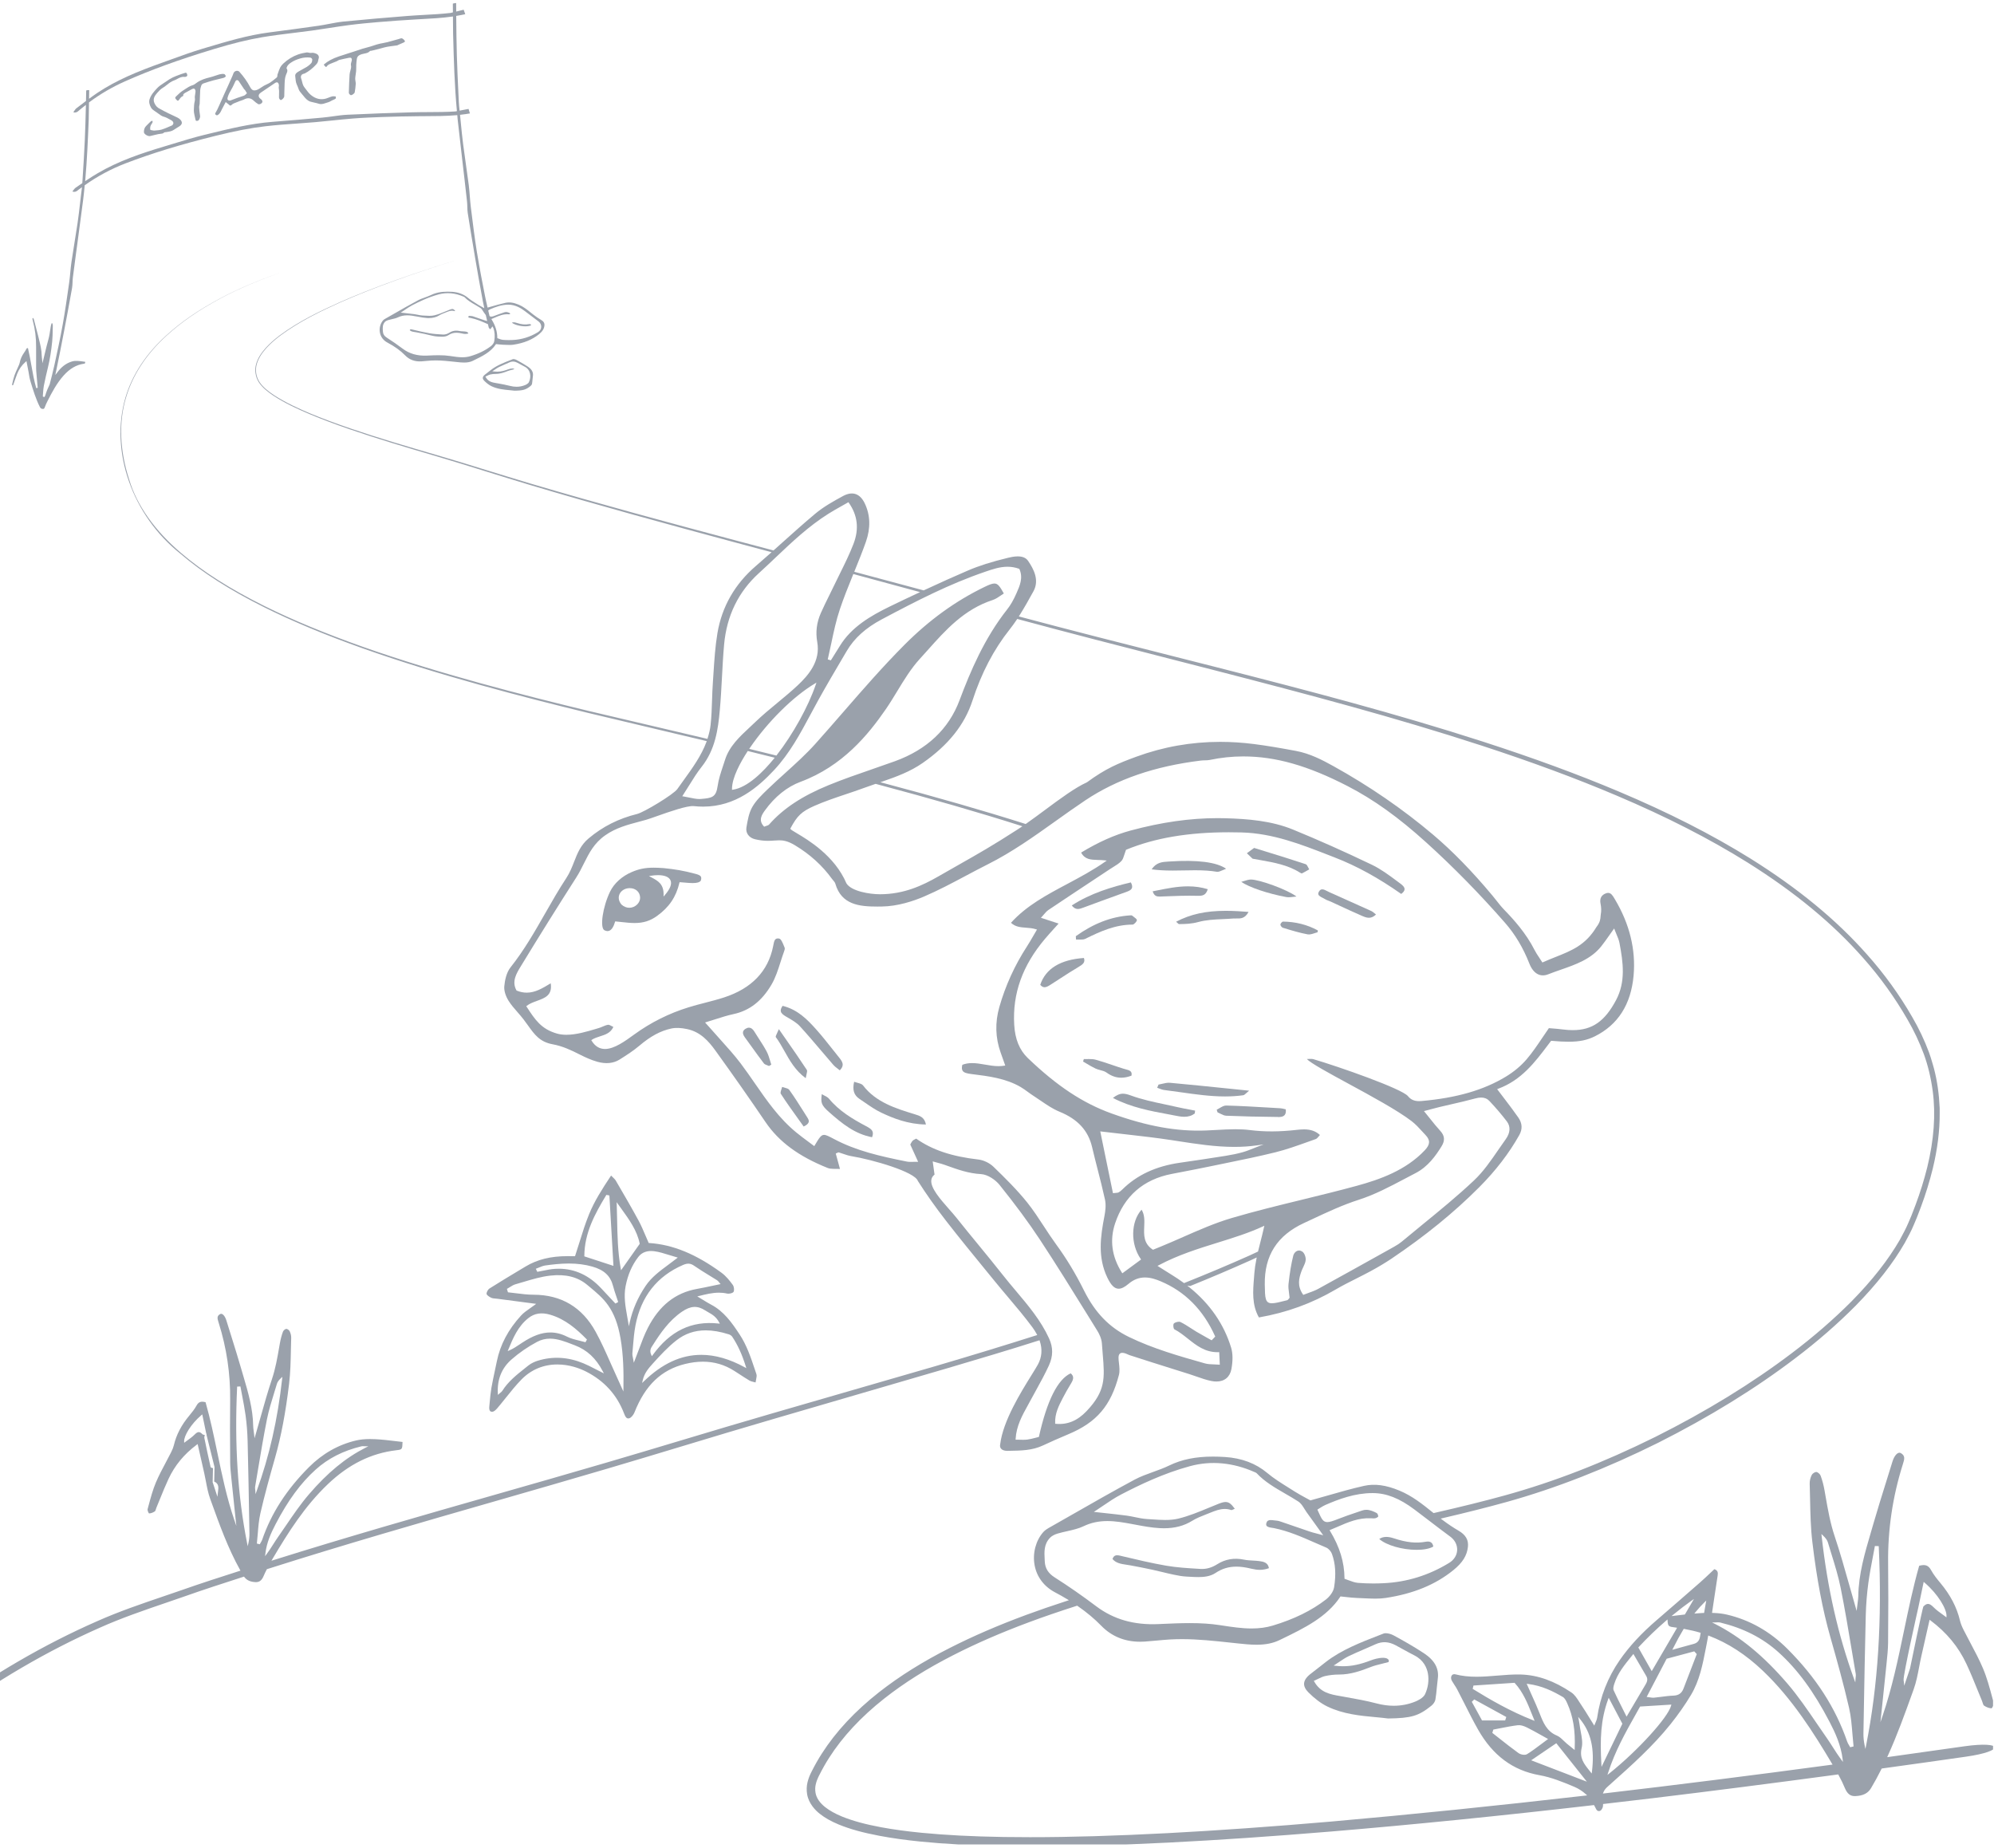 <?xml version="1.0" encoding="UTF-8" standalone="no"?><!DOCTYPE svg PUBLIC "-//W3C//DTD SVG 1.1//EN" "http://www.w3.org/Graphics/SVG/1.1/DTD/svg11.dtd"><svg width="100%" height="100%" viewBox="0 0 492 456" version="1.1" xmlns="http://www.w3.org/2000/svg" xmlns:xlink="http://www.w3.org/1999/xlink" xml:space="preserve" xmlns:serif="http://www.serif.com/" style="fill-rule:evenodd;clip-rule:evenodd;stroke-linejoin:round;stroke-miterlimit:2;"><rect x="0" y="0" width="491.763" height="455.1" style="fill:none;"/><g><clipPath id="_clip1"><rect x="0" y="0" width="491.763" height="455.1"/></clipPath><g clip-path="url(#_clip1)"><path d="M298.003,219.407c-1.547,-0.475 -3.147,-0.706 -4.882,-0.706c-2.6,0 -5.112,0.506 -7.775,1.041l-0.937,0.187c0.378,1.191 1.028,1.294 1.712,1.294c0.16,0 0.322,-0.01 0.488,-0.016l0.697,-0.028c2.687,-0.109 5.465,-0.219 8.194,-0.144c1.284,0.041 2.053,-0.168 2.503,-1.628" style="fill:#9aa1ab;fill-rule:nonzero;"/><path d="M279.054,225.853c-0.094,0 -0.19,0.009 -0.275,0.015c-4.603,0.316 -8.95,1.997 -13.331,5.128c-0.003,0.057 0.006,0.188 0.016,0.31c0.012,0.14 0.028,0.315 0.037,0.525c0.122,-0.003 0.241,-0.007 0.359,-0.007c0.135,0 0.269,0.004 0.404,0.004c0.559,0.012 1.115,0.031 1.528,-0.179c3.703,-1.84 7.381,-3.5 11.662,-3.509c0.341,0 1.05,-0.744 1.06,-1.106c0.009,-0.238 -0.488,-0.603 -0.85,-0.869c-0.122,-0.094 -0.244,-0.181 -0.35,-0.266c-0.016,-0.012 -0.075,-0.046 -0.26,-0.046" style="fill:#9aa1ab;fill-rule:nonzero;"/><path d="M292.131,214.772c0.909,-0.019 1.809,-0.038 2.703,-0.038c2.2,0 3.872,0.116 5.419,0.375c0.387,0.059 0.859,-0.144 1.472,-0.412c0.244,-0.113 0.512,-0.232 0.803,-0.344c-2.353,-1.635 -7.078,-2.241 -13.981,-1.781l-0.307,0.018c-1.443,0.088 -2.937,0.178 -4.081,1.913c1.525,0.209 3.144,0.306 5.203,0.306c0.932,0 1.853,-0.019 2.769,-0.037" style="fill:#9aa1ab;fill-rule:nonzero;"/><path d="M309.059,211.876c0.019,0.015 0.097,0.025 0.144,0.031c0.037,0.003 0.075,0.009 0.109,0.016c0.569,0.106 1.141,0.209 1.71,0.306c3.318,0.594 6.75,1.2 9.709,3.072c0.234,0.15 0.409,0.212 0.484,0.212l0,0.178l0.007,-0.178c0.49,-0.231 0.975,-0.515 1.45,-0.787c0.122,-0.069 0.243,-0.141 0.362,-0.21c-0.078,-0.131 -0.147,-0.275 -0.219,-0.415c-0.19,-0.385 -0.387,-0.782 -0.65,-0.869c-3.215,-1.069 -6.396,-2.056 -9.765,-3.094c-0.981,-0.3 -1.969,-0.606 -2.96,-0.915l-1.787,1.312l0.253,0.244c0.381,0.372 0.763,0.74 1.153,1.097" style="fill:#9aa1ab;fill-rule:nonzero;"/><path d="M164.063,220.838l-0.335,0.388l0.007,-0.509c0.031,-2.607 -1.422,-3.382 -2.957,-4.204l-0.656,-0.35l0.55,-0.084c0.597,-0.094 1.169,-0.141 1.697,-0.141c1.603,0 2.691,0.444 3.062,1.254c0.41,0.893 -0.053,2.121 -1.368,3.646m-6.8,2.288c-0.522,0.547 -1.247,0.862 -1.985,0.862c-0.69,0 -1.359,-0.275 -1.931,-0.793c-0.669,-0.8 -0.847,-1.707 -0.509,-2.513c0.362,-0.856 1.231,-1.44 2.272,-1.525c0.096,-0.006 0.187,-0.012 0.278,-0.012c1.447,0 2.493,0.94 2.556,2.278c0.028,0.609 -0.213,1.212 -0.681,1.703m14.381,-7.497c-3.116,-0.834 -5.025,-1.125 -7.894,-1.428c-1.015,-0.069 -1.778,-0.103 -2.465,-0.103c-2.075,0 -3.585,0.297 -5.388,1.069c-2.419,1.028 -4.378,2.796 -5.375,4.859c-1.819,3.766 -2.562,8.925 -1.372,9.516c0.269,0.134 0.525,0.203 0.76,0.203c0.978,0 1.54,-1.222 1.837,-2.25l0.044,-0.144l0.15,0.009c0.528,0.05 1.044,0.103 1.55,0.163c1.075,0.115 2.087,0.228 3.106,0.228c2.153,0 3.856,-0.538 5.519,-1.741c2.997,-2.162 4.7,-4.687 5.528,-8.181l0.037,-0.153l0.157,0.009c0.359,0.019 0.75,0.053 1.15,0.091c0.643,0.056 1.312,0.119 1.918,0.119c1.082,0 1.719,-0.191 2.013,-0.597c0.141,-0.431 0.147,-0.753 0.025,-0.985c-0.194,-0.356 -0.725,-0.525 -1.3,-0.684" style="fill:#9aa1ab;fill-rule:nonzero;"/><path d="M317.909,221.394l0.003,0c0.322,0 0.694,-0.041 1.119,-0.087c0.259,-0.032 0.544,-0.063 0.859,-0.091c-2.187,-1.684 -9.128,-4.197 -11.24,-4.197c-0.528,0.003 -1.069,0.172 -1.694,0.369c-0.212,0.065 -0.441,0.14 -0.687,0.209c1.925,1.335 6.568,2.913 11.131,3.753c0.153,0.032 0.322,0.044 0.509,0.044" style="fill:#9aa1ab;fill-rule:nonzero;"/><path d="M290.19,227.433c0.156,0.135 0.278,0.247 0.378,0.338c0.128,0.119 0.263,0.241 0.307,0.247c1.575,-0.01 3.128,-0.056 4.809,-0.519c1.925,-0.525 4.009,-0.622 6.028,-0.712c0.838,-0.041 1.7,-0.075 2.538,-0.147c0.253,-0.022 0.518,-0.019 0.787,-0.013c1.028,0.019 2.134,0.069 3.031,-1.619c-1.697,-0.134 -3.665,-0.265 -5.64,-0.265c-4.9,0 -8.691,0.828 -12.238,2.69" style="fill:#9aa1ab;fill-rule:nonzero;"/><path d="M351.824,380.412c-2.385,0.441 -4.775,0.194 -7.888,-0.834c-0.734,-0.241 -1.325,-0.354 -1.875,-0.354c-0.666,0 -1.237,0.172 -1.744,0.516c1.728,1.534 5.635,2.675 9.241,2.675c1.766,0 3.212,-0.287 4.094,-0.809c-0.144,-0.982 -0.772,-1.385 -1.828,-1.194" style="fill:#9aa1ab;fill-rule:nonzero;"/><path d="M265.947,224.287c0.416,0 0.847,-0.147 1.325,-0.325c2.906,-1.09 5.881,-2.165 8.753,-3.206l2.072,-0.747c0.694,-0.253 1.066,-0.528 1.197,-0.887c0.128,-0.347 0.044,-0.804 -0.266,-1.394c-4.593,1.1 -9.887,2.637 -14.575,5.687c0.613,0.778 1.141,0.872 1.494,0.872" style="fill:#9aa1ab;fill-rule:nonzero;"/><path d="M206.761,263.749c0.15,0.116 0.3,0.232 0.447,0.35c1.316,-1.325 0.572,-2.246 -0.288,-3.315l-0.062,-0.078c-0.503,-0.625 -1.003,-1.257 -1.503,-1.888c-1.278,-1.615 -2.603,-3.287 -4,-4.85c-2.266,-2.531 -4.603,-4.875 -8.253,-5.781c-0.372,0.534 -0.519,0.981 -0.444,1.356c0.106,0.516 0.647,0.903 1.212,1.244c0.194,0.112 0.385,0.222 0.579,0.337c1.05,0.613 2.137,1.244 2.925,2.107c1.806,1.975 3.562,4.043 5.262,6.04c0.981,1.16 1.969,2.316 2.963,3.463c0.328,0.372 0.731,0.684 1.162,1.015" style="fill:#9aa1ab;fill-rule:nonzero;"/><path d="M225.7,274.934l-0.178,-0.053c-4.418,-1.356 -9.422,-2.891 -12.587,-7.075c-0.241,-0.322 -0.816,-0.484 -1.425,-0.653c-0.25,-0.072 -0.51,-0.144 -0.763,-0.231c-0.456,2.04 -0.05,3.318 1.344,4.243c0.431,0.288 0.863,0.585 1.294,0.878c1.3,0.897 2.64,1.825 4.081,2.507c2.966,1.406 6.591,2.85 11.003,2.918c-0.35,-1.793 -1.475,-2.137 -2.769,-2.534" style="fill:#9aa1ab;fill-rule:nonzero;"/><path d="M310.665,385.182c-0.497,-0.066 -1.016,-0.091 -1.516,-0.119c-0.728,-0.04 -1.472,-0.075 -2.188,-0.225c-2.425,-0.503 -4.656,-0.122 -6.618,1.128c-1.338,0.85 -2.7,1.232 -4.085,1.163l-0.472,-0.031c-2.659,-0.157 -5.412,-0.319 -8.059,-0.775c-3.566,-0.616 -7.134,-1.466 -10.587,-2.285l-0.741,-0.178c-1.091,-0.259 -1.584,-0.062 -1.903,0.816c0.856,1.031 2.137,1.222 3.494,1.425c0.29,0.043 0.578,0.084 0.859,0.134c1.772,0.319 3.631,0.691 5.537,1.1c0.813,0.178 1.619,0.375 2.432,0.569c0.893,0.215 1.818,0.44 2.737,0.631c1.003,0.213 2.175,0.438 3.331,0.488c0.263,0.012 0.525,0.025 0.791,0.04c0.656,0.035 1.334,0.072 1.994,0.072l0.003,0c1.278,0 2.925,-0.119 4.281,-1.034c1.538,-1.035 3.21,-1.541 5.106,-1.541c1.1,0 2.272,0.163 3.688,0.509c0.797,0.191 1.459,0.282 2.094,0.282c0.765,0 1.506,-0.135 2.253,-0.413c-0.222,-1.359 -1.278,-1.609 -2.431,-1.756" style="fill:#9aa1ab;fill-rule:nonzero;"/><path d="M290.596,273.192c-1.041,-0.238 -2.087,-0.46 -3.137,-0.685c-2.829,-0.597 -5.76,-1.215 -8.479,-2.219c-0.812,-0.296 -1.378,-0.421 -1.9,-0.421c-0.793,0 -1.525,0.306 -2.481,1.046c4.516,2.344 9.235,3.216 13.797,4.057l0.503,0.093c0.241,0.044 0.488,0.094 0.735,0.147c0.853,0.169 1.731,0.35 2.581,0.35c1.028,0 1.85,-0.259 2.584,-0.815c0.028,-0.238 0.056,-0.469 0.081,-0.707c-0.443,-0.087 -0.89,-0.168 -1.34,-0.253c-0.966,-0.178 -1.969,-0.365 -2.944,-0.593" style="fill:#9aa1ab;fill-rule:nonzero;"/><path d="M306.749,270.247c0.225,-0.035 0.456,-0.241 0.841,-0.588c0.171,-0.153 0.371,-0.337 0.615,-0.537c-1.656,-0.172 -3.275,-0.338 -4.862,-0.5c-5.085,-0.522 -9.882,-1.013 -14.669,-1.45c-0.625,-0.057 -1.3,0.103 -1.953,0.256c-0.285,0.065 -0.578,0.137 -0.869,0.187l-0.331,0.785c0.147,0.053 0.294,0.109 0.44,0.165c0.447,0.175 0.872,0.338 1.316,0.391c1.378,0.169 2.778,0.366 4.131,0.562c3.547,0.504 7.21,1.025 10.847,1.025c1.588,0 3.063,-0.1 4.494,-0.296" style="fill:#9aa1ab;fill-rule:nonzero;"/><path d="M315.901,273.457c-0.944,-0.053 -1.887,-0.106 -2.831,-0.166c-3.456,-0.203 -7.025,-0.415 -10.541,-0.506l-0.003,0c-0.537,0 -1.069,0.319 -1.631,0.65c-0.225,0.131 -0.453,0.269 -0.685,0.384l0.207,0.644c0.215,0.097 0.437,0.203 0.647,0.313c0.512,0.259 0.996,0.503 1.487,0.525c3.925,0.162 8.069,0.262 13.028,0.309l0.038,0.188c0.003,0 0.003,-0.004 0.003,-0.004l0,-0.184c0.628,0 1.081,-0.153 1.35,-0.469c0.269,-0.315 0.359,-0.793 0.278,-1.425c-0.134,-0.028 -0.266,-0.059 -0.391,-0.087c-0.35,-0.085 -0.65,-0.15 -0.956,-0.172" style="fill:#9aa1ab;fill-rule:nonzero;"/><path d="M267.449,236.378c-5.822,0.406 -9.447,2.635 -10.779,6.619c0.335,0.403 0.685,0.6 1.063,0.6c0.503,0 1.034,-0.341 1.55,-0.672l0.181,-0.116c0.744,-0.471 1.475,-0.946 2.21,-1.425c1.415,-0.921 2.881,-1.871 4.365,-2.743c1.128,-0.663 1.797,-1.157 1.41,-2.263" style="fill:#9aa1ab;fill-rule:nonzero;"/><path d="M279.18,265.413c0.218,-1.085 -0.397,-1.3 -1.479,-1.582c-0.171,-0.047 -0.35,-0.093 -0.521,-0.147c-0.944,-0.29 -1.9,-0.615 -2.822,-0.931c-1.297,-0.44 -2.638,-0.897 -3.978,-1.265c-0.538,-0.15 -1.129,-0.172 -1.682,-0.172l-0.853,0.006c-0.14,0 -0.281,0 -0.419,-0.006c-0.062,0.209 -0.125,0.412 -0.187,0.618c0.284,0.163 0.566,0.332 0.847,0.497c0.719,0.428 1.462,0.866 2.228,1.228c0.347,0.169 0.753,0.275 1.147,0.382c0.553,0.14 1.128,0.293 1.575,0.615c1.169,0.847 2.353,1.263 3.615,1.263c0.807,0 1.638,-0.166 2.529,-0.506" style="fill:#9aa1ab;fill-rule:nonzero;"/><path d="M198.802,266.038c0.06,-0.328 0.128,-0.622 0.188,-0.89c0.125,-0.529 0.225,-0.944 0.09,-1.147c-1.628,-2.488 -3.362,-4.975 -5.203,-7.616c-0.55,-0.791 -1.118,-1.609 -1.706,-2.45c-0.147,0.363 -0.297,0.684 -0.422,0.953c-0.194,0.416 -0.415,0.894 -0.344,0.991c0.813,1.094 1.466,2.256 2.154,3.484c1.318,2.353 2.681,4.788 5.243,6.675" style="fill:#9aa1ab;fill-rule:nonzero;"/><path d="M198.302,274.314c-1.135,-1.793 -2.307,-3.65 -3.563,-5.403c-0.2,-0.281 -0.722,-0.425 -1.222,-0.562c-0.178,-0.053 -0.356,-0.1 -0.528,-0.156c-0.044,0.171 -0.103,0.346 -0.159,0.521c-0.16,0.463 -0.322,0.95 -0.169,1.185c1.334,2.062 2.747,4.031 4.241,6.115c0.462,0.644 0.931,1.294 1.397,1.95c0.718,-0.34 1.118,-0.69 1.234,-1.068c0.087,-0.303 0.003,-0.641 -0.288,-1.091c-0.315,-0.5 -0.628,-0.994 -0.943,-1.491" style="fill:#9aa1ab;fill-rule:nonzero;"/><path d="M213.67,277.861c-3.278,-1.732 -6.646,-3.747 -9.125,-6.763c-0.284,-0.34 -0.756,-0.584 -1.256,-0.837c-0.172,-0.088 -0.353,-0.178 -0.528,-0.275c-0.253,2.093 -0.166,2.678 1.825,4.437c3.284,2.9 6.35,5.369 10.591,6.185c0.597,-1.541 -0.191,-2.054 -1.507,-2.747" style="fill:#9aa1ab;fill-rule:nonzero;"/><path d="M189.172,259.462c-0.597,-1.119 -1.306,-2.216 -1.993,-3.275c-0.36,-0.563 -0.725,-1.119 -1.072,-1.688c-0.26,-0.422 -0.7,-0.925 -1.319,-0.925c-0.263,0 -0.544,0.091 -0.831,0.272c-0.357,0.219 -0.566,0.484 -0.625,0.784c-0.069,0.372 0.081,0.816 0.443,1.313c0.572,0.778 1.135,1.559 1.697,2.344c0.975,1.356 1.982,2.756 3.013,4.103c0.162,0.215 0.515,0.347 0.859,0.475c0.138,0.053 0.278,0.106 0.406,0.162c0.188,-0.109 0.372,-0.222 0.56,-0.331c-0.1,-0.309 -0.194,-0.625 -0.288,-0.941c-0.231,-0.778 -0.468,-1.581 -0.85,-2.293" style="fill:#9aa1ab;fill-rule:nonzero;"/><path d="M338.396,224.809c-2.838,-1.291 -5.728,-2.584 -8.528,-3.837l-1.85,-0.825c-0.157,-0.075 -0.322,-0.157 -0.491,-0.244c-0.434,-0.228 -0.891,-0.463 -1.281,-0.463c-0.335,0 -0.591,0.178 -0.806,0.557c-0.157,0.268 -0.207,0.496 -0.147,0.69c0.112,0.375 0.622,0.631 1.115,0.878c0.21,0.107 0.428,0.213 0.61,0.332c0.228,0.146 0.49,0.243 0.768,0.346c0.175,0.063 0.354,0.132 0.519,0.207c0.775,0.353 1.547,0.712 2.319,1.072c1.662,0.768 3.381,1.568 5.094,2.309l0.175,0.081c0.609,0.266 1.234,0.544 1.875,0.544c0.618,0 1.193,-0.266 1.747,-0.809c-0.144,-0.116 -0.272,-0.222 -0.391,-0.319c-0.272,-0.228 -0.491,-0.41 -0.728,-0.519" style="fill:#9aa1ab;fill-rule:nonzero;"/><path d="M315.923,228.114c-0.016,0.247 0.334,0.716 0.593,0.8l0.244,0.072c1.922,0.591 3.913,1.197 5.913,1.566c0.5,0.09 1.112,-0.107 1.693,-0.297c0.241,-0.078 0.485,-0.16 0.732,-0.222c0.022,-0.15 0.047,-0.3 0.072,-0.453c-2.6,-1.416 -5.5,-2.153 -8.616,-2.182c-0.175,0 -0.622,0.469 -0.631,0.716" style="fill:#9aa1ab;fill-rule:nonzero;"/><path d="M36.908,33.583c0.066,0 0.128,-0.01 0.178,-0.025c0.381,-0.11 0.769,-0.191 1.147,-0.275c0.278,-0.056 0.556,-0.119 0.831,-0.188c0.172,-0.043 0.344,-0.059 0.513,-0.072c0.337,-0.028 0.625,-0.05 0.865,-0.284c0.116,-0.106 0.275,-0.119 0.416,-0.131c0.044,0 0.084,-0.003 0.122,-0.006l0.24,-0.041c0.585,-0.091 1.141,-0.181 1.625,-0.5c0.254,-0.169 0.513,-0.328 0.772,-0.491c0.219,-0.134 0.438,-0.268 0.653,-0.409c0.357,-0.231 0.56,-0.5 0.594,-0.778c0.031,-0.278 -0.1,-0.578 -0.381,-0.872c-0.172,-0.181 -0.406,-0.347 -0.691,-0.494c-0.462,-0.228 -0.931,-0.447 -1.4,-0.665c-0.278,-0.132 -0.556,-0.26 -0.837,-0.394c-0.363,-0.172 -0.728,-0.356 -1.081,-0.547c-0.15,-0.078 -0.297,-0.159 -0.441,-0.244c-0.209,-0.122 -0.422,-0.24 -0.641,-0.344c-0.55,-0.256 -0.965,-0.696 -1.268,-1.337c-0.488,-1.034 0.037,-1.841 0.612,-2.497l0.125,-0.144c0.363,-0.409 0.738,-0.834 1.278,-1.153c0.363,-0.209 0.688,-0.469 1.031,-0.744c0.547,-0.434 1.113,-0.881 1.822,-1.118c0.266,-0.088 0.51,-0.222 0.769,-0.366c0.534,-0.287 1.091,-0.591 1.806,-0.484c0.182,0.025 0.513,-0.107 0.619,-0.25c0.053,-0.075 0.019,-0.388 -0.091,-0.603c-0.09,-0.185 -0.281,-0.229 -0.509,-0.122c-0.159,0.068 -0.328,0.115 -0.487,0.156c-0.119,0.031 -0.235,0.062 -0.344,0.106l-0.485,0.178c-0.546,0.203 -1.112,0.41 -1.643,0.663c-0.566,0.269 -1.091,0.619 -1.528,0.931c-0.229,0.163 -0.466,0.316 -0.704,0.466c-0.562,0.365 -1.143,0.74 -1.615,1.243c-0.691,0.738 -1.475,1.575 -1.85,2.672c-0.222,0.657 -0.11,1.344 0.356,2.163c0.216,0.378 0.656,0.669 1.078,0.95c0.116,0.075 0.231,0.153 0.341,0.231c0.137,0.091 0.269,0.191 0.4,0.288c0.412,0.312 0.803,0.609 1.319,0.746c0.537,0.147 1.04,0.425 1.521,0.7c0.129,0.072 0.254,0.141 0.379,0.21c0.19,0.106 0.409,0.34 0.453,0.59c0.043,0.219 -0.141,0.563 -0.357,0.657l-0.228,0.1c-0.759,0.334 -1.547,0.681 -2.356,0.931c-0.394,0.122 -0.816,0.153 -1.225,0.184c-0.175,0.013 -0.35,0.025 -0.525,0.047l-0.172,0.016l-0.006,-0.038c-0.069,0 -0.134,-0.003 -0.2,-0.015l-0.094,-0.013c-0.365,-0.053 -0.55,-0.078 -0.556,-0.272c-0.013,-0.225 -0.013,-0.572 0.106,-0.868c0.069,-0.169 0.163,-0.319 0.26,-0.463c0.087,-0.134 0.171,-0.262 0.221,-0.397c0.029,-0.072 0.007,-0.197 -0.012,-0.319c-0.003,-0.012 -0.003,-0.021 -0.006,-0.031c-0.01,0.003 -0.022,0.003 -0.032,0.003c-0.115,0.007 -0.25,0.016 -0.3,0.057c-0.271,0.231 -0.528,0.496 -0.778,0.746c-0.147,0.157 -0.297,0.307 -0.45,0.454c-0.381,0.371 -0.559,0.856 -0.556,1.525c0,0.421 0.797,0.981 1.397,0.981" style="fill:#9aa1ab;fill-rule:nonzero;"/><path d="M45.049,22.41c-0.463,0.288 -0.879,0.688 -1.279,1.075l-0.393,0.375c-0.091,0.082 -0.135,0.166 -0.135,0.257c0,0.162 0.141,0.375 0.41,0.615c0.209,0.188 0.325,0.172 0.512,-0.09l0.069,-0.094c0.184,-0.26 0.372,-0.528 0.637,-0.703c0.063,-0.044 0.132,-0.072 0.197,-0.103c0.169,-0.079 0.185,-0.085 0.141,-0.241c-0.072,-0.272 0.391,-0.541 0.406,-0.553c0.578,-0.338 1.156,-0.653 1.713,-0.941c0.031,-0.019 0.287,-0.144 0.484,-0.144c0.088,0 0.159,0.029 0.209,0.079c0.172,0.159 0.235,0.459 0.222,0.662c-0.015,0.25 -0.056,0.491 -0.097,0.728c-0.028,0.153 -0.053,0.306 -0.071,0.46c-0.019,0.137 -0.007,0.278 0.009,0.425c0.022,0.212 0.044,0.453 -0.028,0.721c-0.166,0.629 -0.191,1.322 -0.216,1.991l-0.009,0.294c-0.013,0.315 0.05,0.647 0.112,0.969l0.032,0.165c0.059,0.322 0.134,0.635 0.212,0.953l0.075,0.307c0.034,0.15 0.113,0.206 0.291,0.206c0.081,0 0.162,-0.01 0.228,-0.022c0.1,-0.013 0.206,-0.097 0.306,-0.234c0.197,-0.282 0.325,-0.732 0.278,-0.988c-0.137,-0.722 -0.187,-1.466 -0.225,-2.1c-0.012,-0.187 0.028,-0.359 0.069,-0.531c0.025,-0.122 0.053,-0.235 0.059,-0.347c0.019,-0.453 0.032,-0.906 0.047,-1.356c0.022,-0.65 0.041,-1.294 0.078,-1.941c0.028,-0.441 0.163,-0.875 0.278,-1.206c0.072,-0.216 0.291,-0.435 0.507,-0.506c0.912,-0.31 1.715,-0.557 2.462,-0.76c0.381,-0.103 0.769,-0.194 1.156,-0.281c0.45,-0.103 0.916,-0.209 1.366,-0.338c0.241,-0.071 0.5,-0.256 0.538,-0.384c0.025,-0.078 -0.107,-0.356 -0.307,-0.531c-0.043,-0.041 -0.203,-0.047 -0.318,-0.05c-0.082,0 -0.163,-0.003 -0.241,-0.013c-0.084,0.016 -0.172,0.032 -0.263,0.044c-0.187,0.028 -0.384,0.056 -0.562,0.113c-0.294,0.084 -0.584,0.184 -0.875,0.284c-0.456,0.153 -0.925,0.312 -1.406,0.425c-1,0.241 -2.16,0.581 -3.178,1.306l-0.179,0.131c-0.262,0.197 -0.534,0.394 -0.846,0.485c-0.697,0.197 -1.3,0.603 -1.882,0.994c-0.197,0.134 -0.393,0.268 -0.593,0.393" style="fill:#9aa1ab;fill-rule:nonzero;"/><path d="M57.057,22.114c0.219,-0.378 0.444,-0.766 0.616,-1.169l0.044,-0.103c0.109,-0.256 0.222,-0.519 0.359,-0.769c0.147,-0.265 0.331,-0.306 0.431,-0.306c0.11,0 0.272,0.047 0.422,0.269c0.247,0.359 0.488,0.728 0.728,1.097c0.188,0.281 0.372,0.565 0.56,0.847c0.022,0.031 0.059,0.062 0.097,0.097c0.05,0.046 0.106,0.096 0.153,0.159c0.087,0.125 0.165,0.259 0.262,0.425l0.206,0.35l-0.118,0.103c-0.063,0.053 -0.119,0.106 -0.175,0.166c-0.128,0.125 -0.25,0.243 -0.413,0.312c-0.306,0.119 -0.625,0.219 -0.928,0.313c-0.234,0.075 -0.469,0.147 -0.7,0.231c-0.253,0.091 -0.503,0.191 -0.756,0.287c-0.319,0.129 -0.641,0.254 -0.966,0.363c-0.056,0.022 -0.122,0.031 -0.194,0.031c-0.146,0 -0.356,-0.047 -0.468,-0.175c-0.103,-0.119 -0.119,-0.334 -0.038,-0.634c0.191,-0.691 0.541,-1.303 0.878,-1.894m-1.868,1.431c-0.15,0.332 -0.297,0.666 -0.444,0.997c-0.191,0.431 -0.378,0.866 -0.575,1.291l-0.169,0.369c-0.231,0.521 -0.472,1.056 -0.778,1.553c-0.191,0.312 -0.172,0.397 -0.003,0.547c0.2,0.187 0.362,0.193 0.59,0.034c0.429,-0.297 0.644,-0.716 0.9,-1.281c0.175,-0.375 0.372,-0.738 0.585,-1.119c0.094,-0.178 0.19,-0.359 0.29,-0.547l0.107,-0.2l0.178,0.141c0.094,0.078 0.184,0.147 0.269,0.212c0.171,0.131 0.325,0.244 0.456,0.385c0.165,0.168 0.347,0.159 0.512,-0.004c0.341,-0.346 0.76,-0.49 1.163,-0.634c0.181,-0.066 0.359,-0.125 0.531,-0.209c0.228,-0.11 0.469,-0.188 0.706,-0.266c0.26,-0.084 0.503,-0.162 0.728,-0.281c0.929,-0.475 1.679,-0.363 2.425,0.362c0.294,0.285 0.641,0.547 1.035,0.788c0.269,0.156 0.797,-0.053 1.003,-0.391c0.144,-0.247 0,-0.6 -0.347,-0.85c-0.35,-0.25 -0.525,-0.522 -0.522,-0.806c0.003,-0.291 0.2,-0.569 0.581,-0.819c0.982,-0.653 1.954,-1.319 2.929,-1.981l0.443,-0.303c0.575,-0.397 0.916,-0.222 1.028,0.4c0.029,0.156 0.007,0.309 -0.015,0.453c-0.013,0.087 -0.025,0.175 -0.022,0.266c0.003,0.112 0.022,0.225 0.044,0.337c0.022,0.141 0.043,0.284 0.047,0.434c0.003,0.35 -0.007,0.697 -0.013,1.05c-0.003,0.207 -0.009,0.41 -0.009,0.616c-0.003,0.141 0.093,0.334 0.231,0.475c0.087,0.088 0.172,0.131 0.212,0.131c0.375,-0.068 0.844,-0.587 0.857,-0.947c0.012,-0.415 0.018,-0.834 0.028,-1.253c0.012,-0.618 0.025,-1.256 0.059,-1.887l0.01,-0.175c0.034,-0.653 0.071,-1.328 0.346,-2.003c0.025,-0.063 0.06,-0.135 0.088,-0.203c0.187,-0.416 0.378,-0.85 0.078,-1.272c-0.084,-0.113 -0.025,-0.244 0.013,-0.335c0.221,-0.618 0.696,-0.94 1.115,-1.218c0.622,-0.416 1.313,-0.719 2.244,-0.985c0.825,-0.234 1.619,-0.303 2.469,-0.197c0.197,0.022 0.475,0.294 0.462,0.507c-0.019,0.306 -0.069,0.65 -0.259,0.865c-0.294,0.338 -0.663,0.647 -1.069,0.9c-0.362,0.222 -0.737,0.428 -1.1,0.619c-0.319,0.175 -0.641,0.35 -0.953,0.534c-0.516,0.31 -0.9,0.594 -0.819,1.197c0.022,0.175 0.041,0.35 0.06,0.528c0.031,0.344 0.062,0.669 0.143,0.988c0.069,0.259 0.178,0.509 0.291,0.772c0.103,0.234 0.209,0.478 0.287,0.731c0.16,0.537 0.513,0.944 0.885,1.372c0.125,0.144 0.25,0.287 0.369,0.437c0.468,0.6 0.99,1.21 1.759,1.428c0.291,0.088 0.597,0.154 0.894,0.216c0.359,0.081 0.734,0.159 1.093,0.278c0.188,0.06 0.372,0.091 0.572,0.091c0.435,0 0.847,-0.141 1.282,-0.288c0.187,-0.065 0.368,-0.125 0.553,-0.178c0.203,-0.053 0.4,-0.165 0.603,-0.281c0.106,-0.059 0.215,-0.119 0.328,-0.172c0.094,-0.047 0.191,-0.091 0.291,-0.131c0.203,-0.091 0.393,-0.172 0.556,-0.291c0.028,-0.025 0.072,-0.175 0.062,-0.365c0,-0.047 -0.043,-0.138 -0.075,-0.179c-0.315,-0.037 -0.659,-0.056 -0.903,0.01c-0.259,0.062 -0.509,0.162 -0.772,0.269c-0.215,0.084 -0.431,0.171 -0.65,0.237c-1.318,0.397 -2.612,0.091 -3.781,-0.881c-0.491,-0.41 -0.878,-0.935 -1.256,-1.447c-0.128,-0.175 -0.256,-0.347 -0.388,-0.516c-0.143,-0.187 -0.262,-0.428 -0.362,-0.74c-0.063,-0.194 -0.11,-0.388 -0.16,-0.585c-0.062,-0.259 -0.121,-0.506 -0.212,-0.737c-0.109,-0.285 -0.103,-0.566 0.016,-0.785c0.112,-0.215 0.318,-0.353 0.59,-0.415c0.103,-0.025 0.206,-0.05 0.288,-0.088c1.003,-0.522 1.915,-1.237 2.79,-2.19c0.325,-0.347 0.482,-0.685 0.522,-1.091c0.013,-0.128 0.047,-0.266 0.1,-0.406c0.169,-0.441 -0.065,-0.944 -0.534,-1.144c-0.463,-0.2 -0.847,-0.316 -1.316,-0.234c-0.206,0.034 -0.422,-0.01 -0.619,-0.057c-0.171,-0.037 -0.325,-0.071 -0.471,-0.053c-0.547,0.085 -1.369,0.228 -2.138,0.5c-1.334,0.475 -2.569,1.235 -3.659,2.257c-0.347,0.331 -0.6,0.656 -0.757,0.968c-0.206,0.425 -0.365,0.882 -0.518,1.328l-0.16,0.457c-0.006,0.018 -0.006,0.065 -0.006,0.106c0.003,0.056 0.003,0.119 -0.006,0.187c-0.028,0.135 -0.056,0.3 -0.178,0.394l-0.3,0.244c-0.416,0.341 -0.844,0.694 -1.3,0.987c-0.278,0.185 -0.578,0.322 -0.872,0.457c-0.216,0.1 -0.431,0.2 -0.641,0.318c-0.212,0.122 -0.419,0.26 -0.625,0.397c-0.278,0.191 -0.562,0.378 -0.869,0.532c-0.409,0.209 -0.856,0.287 -1.165,0.203c-0.363,-0.1 -0.641,-0.544 -0.778,-0.797c-0.697,-1.325 -1.56,-2.553 -2.635,-3.753c-0.14,-0.163 -0.353,-0.25 -0.59,-0.25c-0.244,0 -0.482,0.093 -0.653,0.262c-0.179,0.172 -0.254,0.381 -0.335,0.619c-0.031,0.087 -0.062,0.175 -0.1,0.269c-0.319,0.756 -0.659,1.503 -1,2.25l-0.244,0.54c-0.153,0.341 -0.309,0.675 -0.465,1.013c-0.169,0.369 -0.338,0.74 -0.506,1.112" style="fill:#9aa1ab;fill-rule:nonzero;"/><path d="M114.757,81.798c-0.188,-0.025 -0.382,-0.035 -0.572,-0.044c-0.281,-0.016 -0.569,-0.028 -0.85,-0.088c-0.894,-0.187 -1.716,-0.047 -2.444,0.416c-0.484,0.306 -0.981,0.466 -1.478,0.466c-0.053,0 -0.1,-0.004 -0.15,-0.007l-0.219,-0.012c-1.006,-0.06 -2.047,-0.122 -3.053,-0.294c-1.366,-0.237 -2.737,-0.562 -4.059,-0.878l-0.269,-0.063c-0.3,-0.071 -0.45,-0.09 -0.569,0.175c0.3,0.316 0.744,0.385 1.216,0.454c0.112,0.018 0.225,0.034 0.334,0.053c0.675,0.122 1.369,0.259 2.116,0.418c0.312,0.069 0.622,0.144 0.928,0.219c0.347,0.081 0.697,0.166 1.047,0.241c0.4,0.081 0.825,0.165 1.25,0.181l0.312,0.016c0.25,0.012 0.5,0.028 0.75,0.028c0.472,0 1.078,-0.044 1.572,-0.372c0.606,-0.413 1.266,-0.609 2.01,-0.609c0.431,0 0.89,0.062 1.437,0.196c0.606,0.147 1.031,0.141 1.5,-0.015c-0.094,-0.322 -0.356,-0.419 -0.809,-0.481" style="fill:#9aa1ab;fill-rule:nonzero;"/><path d="M80.015,16.124c0.122,0.156 0.25,0.315 0.388,0.387c0.025,0.013 0.044,0.019 0.062,0.019c0.054,0 0.132,-0.103 0.2,-0.194c0.025,-0.034 0.054,-0.068 0.079,-0.1c0.134,-0.165 0.346,-0.306 0.628,-0.434c0.318,-0.134 0.643,-0.263 0.968,-0.391c0.244,-0.097 0.485,-0.19 0.729,-0.287c0.087,-0.041 0.171,-0.091 0.256,-0.141c0.137,-0.084 0.278,-0.169 0.45,-0.212c0.744,-0.185 1.509,-0.341 2.247,-0.494c0.147,-0.028 0.259,-0.041 0.353,-0.041c0.053,0 0.219,0 0.315,0.116c0.141,0.162 0.147,0.475 0.082,0.684l-0.038,0.113c-0.109,0.359 -0.215,0.694 -0.125,1.056c0.047,0.169 0.044,0.378 -0.009,0.634c-0.041,0.197 -0.094,0.391 -0.144,0.585c-0.094,0.337 -0.178,0.659 -0.2,0.981c-0.094,1.422 -0.134,2.872 -0.178,4.278l-0.006,0.222c-0.003,0.1 0.081,0.256 0.212,0.388c0.125,0.128 0.256,0.196 0.319,0.196l0,0.185l0.003,-0.185c0.316,-0.015 0.872,-0.453 0.916,-0.715c0.112,-0.663 0.222,-1.372 0.253,-2.075c0.012,-0.203 -0.022,-0.416 -0.06,-0.641c-0.037,-0.228 -0.081,-0.469 -0.068,-0.706c0.012,-0.338 0.065,-0.669 0.115,-0.988c0.044,-0.271 0.088,-0.556 0.11,-0.831c0.022,-0.306 0.022,-0.622 0.022,-0.928c0,-0.412 0,-0.834 0.053,-1.25l0.031,-0.297c0.1,-0.89 0.15,-1.34 1.322,-1.703c0.203,-0.059 0.412,-0.103 0.615,-0.141c0.51,-0.1 0.991,-0.193 1.335,-0.596c0.075,-0.091 0.2,-0.091 0.244,-0.091l0.118,0c0.588,-0.141 1.169,-0.278 1.75,-0.428c0.247,-0.063 0.491,-0.128 0.735,-0.2c0.45,-0.125 0.915,-0.256 1.387,-0.347c0.569,-0.106 1.147,-0.181 1.706,-0.25c0.288,-0.038 0.579,-0.072 0.863,-0.116c0.031,-0.031 0.062,-0.056 0.106,-0.072l1.441,-0.628c0.165,-0.072 0.284,-0.175 0.312,-0.265c0.01,-0.028 0.016,-0.069 -0.028,-0.135c-0.181,-0.293 -0.469,-0.543 -0.731,-0.64c-0.113,-0.032 -0.341,0.034 -0.544,0.106c-0.087,0.031 -0.175,0.062 -0.259,0.084c-0.363,0.1 -0.722,0.2 -1.085,0.303c-0.556,0.16 -1.115,0.319 -1.678,0.463c-0.403,0.103 -0.822,0.181 -1.222,0.256c-0.203,0.038 -0.406,0.072 -0.609,0.113c-0.541,0.112 -1.078,0.29 -1.6,0.468c-0.459,0.15 -0.934,0.307 -1.416,0.425c-0.893,0.21 -1.781,0.507 -2.64,0.8c-0.363,0.122 -0.728,0.244 -1.097,0.36l-0.803,0.256c-0.86,0.269 -1.716,0.541 -2.569,0.831c-1.594,0.538 -2.747,1.157 -3.722,2.003l0,0.013c0.003,0.025 0.01,0.069 0.016,0.084l0.09,0.113Z" style="fill:#9aa1ab;fill-rule:nonzero;"/><path d="M131.053,80.259c-0.065,-0.265 -0.247,-0.296 -0.387,-0.296c-0.05,0 -0.1,0.003 -0.16,0.015c-0.931,0.172 -1.862,0.078 -3.068,-0.322c-0.5,-0.165 -0.847,-0.175 -1.141,-0.031c0.688,0.519 2.05,0.891 3.322,0.891c0.606,0 1.109,-0.091 1.434,-0.257" style="fill:#9aa1ab;fill-rule:nonzero;"/><path d="M21.048,44.316c0.434,-4.879 0.641,-9.854 0.837,-14.663l0.007,-0.194l0.068,-4.19l0.072,-0.053c2.685,-2.007 5.644,-3.735 8.791,-5.138c6.353,-2.822 13.303,-5.35 21.875,-7.947c4.747,-1.437 8.459,-2.35 12.037,-2.953c2.56,-0.434 5.188,-0.75 7.729,-1.062c1.465,-0.179 2.981,-0.36 4.465,-0.566c1.41,-0.194 2.841,-0.416 4.225,-0.631c1.61,-0.25 3.275,-0.507 4.922,-0.722c2.509,-0.328 5.053,-0.556 7.203,-0.741c3.169,-0.253 6.275,-0.497 9.391,-0.665l1.275,-0.072c2.506,-0.135 5.094,-0.272 7.6,-0.625l0.212,-0.028l0.038,4.206c0.175,6.787 0.365,12.9 0.928,18.981l0.016,0.169l-0.394,0.075c-2.185,0.144 -4.397,0.156 -6.535,0.162c-1.359,0.007 -2.762,0.013 -4.137,0.053c-4.763,0.138 -10.391,0.322 -15.991,0.597c-1.203,0.06 -2.412,0.232 -3.584,0.397c-0.847,0.116 -1.728,0.238 -2.594,0.316c-3.675,0.34 -7.578,0.672 -12.29,1.04c-5.379,0.425 -10.641,1.71 -15.732,2.957l-1.093,0.265c-2.544,0.622 -5.091,1.4 -7.554,2.153c-0.796,0.241 -1.593,0.485 -2.39,0.725c-5.475,1.635 -11.256,3.569 -16.41,6.619c-0.821,0.481 -1.678,1.025 -2.7,1.706l-0.321,0.216l0.034,-0.387Zm98.794,33.396l0.031,0.066c0.056,0.247 0.116,0.497 0.172,0.747l0.165,0.691l-0.3,-0.079c-0.15,-0.04 -0.284,-0.078 -0.409,-0.121c-0.434,-0.147 -0.872,-0.297 -1.306,-0.447c-0.438,-0.153 -0.875,-0.307 -1.316,-0.457c-0.169,-0.056 -0.328,-0.112 -0.475,-0.121c-0.075,-0.007 -0.153,-0.016 -0.234,-0.022c-0.1,-0.016 -0.203,-0.032 -0.3,-0.032c-0.203,0 -0.263,0.066 -0.297,0.188c-0.025,0.081 -0.025,0.134 -0.003,0.169c0.059,0.09 0.3,0.125 0.462,0.15c0.063,0.009 0.122,0.018 0.175,0.031c1.378,0.281 2.632,0.828 3.847,1.366l0.338,0.146l0.2,0.847c0.028,0.113 0.172,0.232 0.312,0.347c0.025,0.019 0.05,0.044 0.075,0.063c0.025,-0.032 0.053,-0.063 0.078,-0.094c0.1,-0.122 0.194,-0.234 0.26,-0.35l0.156,-0.284l0.194,0.318c0.028,0.038 0.056,0.082 0.078,0.135c0.337,0.925 0.403,1.972 0.209,3.203c-0.065,0.415 -0.387,0.897 -0.815,1.225c-1.375,1.059 -3.025,1.872 -5.054,2.478c-0.618,0.187 -1.278,0.278 -2.018,0.278c-0.935,0 -1.872,-0.144 -2.775,-0.281l-0.257,-0.038c-0.843,-0.128 -1.731,-0.187 -2.8,-0.187c-0.856,0 -1.721,0.037 -2.562,0.078l-0.369,0.016c-2.328,0.096 -4.287,-0.454 -5.95,-1.71c-1.278,-0.962 -2.594,-1.875 -3.906,-2.712c-0.631,-0.397 -0.95,-0.916 -0.978,-1.575l-0.013,-0.213c-0.037,-0.69 -0.081,-1.472 0.528,-2.115c0.175,-0.182 0.454,-0.335 0.76,-0.425c0.3,-0.091 0.612,-0.16 0.919,-0.232c0.55,-0.125 1.068,-0.24 1.528,-0.462c0.693,-0.331 1.44,-0.494 2.284,-0.494c0.772,0 1.534,0.131 2.381,0.291l0.294,0.053c0.734,0.137 1.497,0.278 2.247,0.325c0.134,0.006 0.266,0.009 0.397,0.009c1.009,0 1.862,-0.222 2.603,-0.678c0.422,-0.266 0.912,-0.456 1.384,-0.637l0.372,-0.15c0.431,-0.175 0.878,-0.354 1.378,-0.354c0.222,0 0.438,0.035 0.65,0.11c0.013,-0.003 0.072,-0.031 0.125,-0.06c-0.272,-0.35 -0.459,-0.475 -0.693,-0.475c-0.147,0 -0.332,0.047 -0.616,0.16c-0.313,0.125 -0.625,0.253 -0.938,0.384c-0.925,0.385 -1.884,0.781 -2.881,1.022c-0.356,0.084 -0.762,0.125 -1.247,0.125c-0.4,0 -0.809,-0.028 -1.209,-0.056c-0.172,-0.01 -0.341,-0.022 -0.509,-0.028c-0.394,-0.022 -0.785,-0.103 -1.16,-0.182c-0.259,-0.056 -0.515,-0.109 -0.775,-0.143c-0.687,-0.091 -1.375,-0.166 -2.069,-0.241l-1.343,-0.147l0.44,-0.284c0.228,-0.147 0.46,-0.303 0.694,-0.466c0.541,-0.365 1.103,-0.75 1.713,-1.065c1.715,-0.891 4.006,-2.004 6.525,-2.682c2.003,-0.543 4.1,-0.35 6.15,0.563c0.096,0.04 0.184,0.075 0.246,0.144c0.735,0.784 1.71,1.35 2.654,1.893c0.409,0.238 0.834,0.482 1.237,0.744c0.275,0.178 0.444,0.456 0.609,0.722c0.066,0.103 0.129,0.209 0.197,0.306c0.166,0.228 0.338,0.463 0.51,0.706m0.809,-1.237c0.1,-0.063 0.2,-0.128 0.313,-0.178c1.281,-0.556 2.815,-1.128 4.487,-1.128c1.744,0.009 3.131,0.9 4.028,1.572c0.453,0.34 0.906,0.687 1.356,1.031c0.663,0.509 1.329,1.019 2.007,1.512c0.468,0.347 0.722,0.847 0.703,1.378c-0.022,0.522 -0.316,0.991 -0.803,1.291c-1.928,1.184 -4.035,1.838 -6.26,1.938c-0.312,0.015 -0.628,0.021 -0.947,0.021c-0.5,0 -0.99,-0.018 -1.459,-0.059c-0.309,-0.022 -0.603,-0.134 -0.884,-0.241c-0.119,-0.043 -0.238,-0.09 -0.36,-0.128l-0.128,-0.04l-0.003,-0.135c-0.012,-1.509 -0.441,-2.906 -1.347,-4.4l-0.112,-0.184l0.2,-0.088c0.215,-0.087 0.428,-0.178 0.64,-0.271c1.047,-0.454 2.035,-0.879 3.25,-0.825l0.094,0.006c0.106,0.006 0.216,0.009 0.275,-0.006c0.069,-0.022 0.141,-0.063 0.175,-0.088c-0.009,-0.084 -0.05,-0.172 -0.078,-0.191c-0.378,-0.193 -0.85,-0.381 -1.294,-0.225l-0.519,0.175c-0.556,0.191 -1.134,0.385 -1.687,0.604c-0.772,0.303 -1.138,0.4 -1.441,0.218l-0.068,-0.043l-0.329,-1.397l0.191,-0.119Zm-117.369,18.475c0.007,-0.016 0.025,-0.088 0.035,-0.134c0.015,-0.044 0.025,-0.094 0.04,-0.141c0.094,-0.259 0.185,-0.519 0.275,-0.781c0.188,-0.541 0.378,-1.1 0.594,-1.644c0.459,-1.159 1.131,-2.119 2.056,-2.938l0.247,-0.212l0.178,0.925c0.116,0.603 0.228,1.181 0.338,1.756c0.044,0.235 0.081,0.469 0.119,0.706c0.081,0.482 0.159,0.985 0.303,1.444l0.081,0.275c0.644,2.113 1.309,4.291 2.306,6.253c0.15,0.297 0.378,0.432 0.76,0.444c0.162,0 0.312,-0.053 0.45,-0.456c0.181,-0.522 0.418,-1.006 0.665,-1.5c1.085,-2.15 2.281,-4.406 3.969,-6.294c1.516,-1.697 3.147,-2.65 4.987,-2.906c0.291,-0.041 0.319,-0.047 0.335,-0.475c-0.147,-0.019 -0.294,-0.041 -0.438,-0.06c-0.453,-0.065 -0.918,-0.131 -1.378,-0.159c-0.494,-0.025 -0.969,0 -1.344,0.106c-1.246,0.341 -2.365,1.088 -3.321,2.219c-0.085,0.094 -0.16,0.194 -0.238,0.297c-0.053,0.075 -0.106,0.144 -0.162,0.219l-0.494,0.622l0.209,-0.972c0.694,-3.285 1.319,-6.519 2.006,-10.097c0.541,-2.835 1.247,-6.581 1.922,-10.397c0.082,-0.469 0.1,-0.963 0.119,-1.434c0.016,-0.379 0.031,-0.766 0.078,-1.15c0.238,-1.916 0.497,-3.829 0.753,-5.741l0.272,-2.009c0.15,-1.138 0.303,-2.279 0.456,-3.419c0.36,-2.666 0.719,-5.335 1.057,-8.003c0.131,-1.022 0.234,-2.066 0.334,-3.078l0.05,-0.504l0.069,-0.046c3.084,-2.194 6.45,-3.994 9.994,-5.357c6.475,-2.484 13.556,-4.653 22.293,-6.818c4.85,-1.2 8.616,-1.922 12.21,-2.341c2.59,-0.303 5.247,-0.491 7.815,-0.672c1.475,-0.103 2.997,-0.212 4.494,-0.341c1.416,-0.125 2.853,-0.271 4.244,-0.415c1.634,-0.169 3.325,-0.341 4.99,-0.478c2.46,-0.197 4.944,-0.297 7.266,-0.375c3.003,-0.097 6.225,-0.188 9.456,-0.207l1.263,-0.006c2.512,-0.006 5.115,-0.015 7.647,-0.24l0.184,-0.016l0.019,0.184c0.012,0.128 0.022,0.257 0.031,0.385c0.013,0.143 0.025,0.284 0.038,0.425c0.309,2.809 0.634,5.615 0.959,8.428c0.144,1.237 0.287,2.481 0.428,3.719l0.281,2.415c0.222,1.941 0.45,3.888 0.657,5.828c0.043,0.413 0.053,0.828 0.065,1.232c0.013,0.506 0.025,1.028 0.103,1.521c0.538,3.454 1.119,6.91 1.666,10.132l0.028,0.162l0,0.003l0.125,0.763c0.538,3.125 1.206,7.022 1.913,10.731c0.053,0.275 0.112,0.553 0.175,0.831l0.184,0.885l-0.35,-0.188c-0.366,-0.2 -0.728,-0.397 -1.094,-0.625c-0.184,-0.122 -0.372,-0.24 -0.562,-0.356c-0.694,-0.434 -1.413,-0.881 -2.038,-1.406c-1.044,-0.875 -2.356,-1.369 -3.903,-1.472c-0.4,-0.022 -0.772,-0.035 -1.122,-0.035c-1.622,0 -2.915,0.263 -4.078,0.829c-0.494,0.237 -1.022,0.431 -1.534,0.615c-0.582,0.206 -1.182,0.422 -1.713,0.71c-1.987,1.065 -3.978,2.203 -5.9,3.303c-0.628,0.356 -1.253,0.715 -1.881,1.072l-0.097,0.053c-0.262,0.147 -0.534,0.3 -0.703,0.49c-0.684,0.782 -0.988,1.941 -0.784,3.028c0.196,1.06 0.859,1.938 1.865,2.469c1.791,0.947 3.222,1.981 4.372,3.163c1.044,1.078 2.394,1.562 4.006,1.465c0.372,-0.025 0.741,-0.059 1.113,-0.097c0.422,-0.037 0.844,-0.078 1.265,-0.103c0.366,-0.022 0.75,-0.031 1.141,-0.031c1.541,0 3.088,0.169 4.584,0.328l0.7,0.075c0.541,0.06 1.147,0.122 1.735,0.122c0.853,0 1.528,-0.134 2.125,-0.422l0.24,-0.119c2.06,-0.996 4.182,-2.028 5.432,-3.918l0.062,-0.097l0.113,0.009c0.159,0.019 0.318,0.038 0.478,0.056c0.356,0.041 0.697,0.075 1.037,0.088c0.228,0.006 0.46,0.016 0.688,0.028c0.712,0.038 1.444,0.053 1.987,-0.031c2.582,-0.391 4.647,-1.238 6.313,-2.591c0.847,-0.69 1.244,-1.322 1.334,-2.125c0.066,-0.603 -0.19,-1.04 -0.834,-1.412c-0.625,-0.36 -1.263,-0.797 -1.9,-1.297c-0.191,-0.15 -0.378,-0.297 -0.566,-0.447c-0.972,-0.784 -1.887,-1.522 -3.078,-2.019c-1.247,-0.519 -2.291,-0.659 -3.259,-0.44c-1.16,0.256 -2.303,0.584 -3.513,0.928l-0.875,0.247l-0.044,-0.188c-0.209,-0.903 -0.425,-1.834 -0.606,-2.759c-0.64,-3.235 -1.312,-6.697 -1.878,-10.153l-0.025,-0.15l-0.003,0l-0.1,-0.579c-0.553,-3.481 -0.994,-7.043 -1.419,-10.49l-0.062,-0.494c-0.11,-0.881 -0.178,-1.778 -0.247,-2.653c-0.069,-0.891 -0.141,-1.819 -0.253,-2.719c-0.216,-1.684 -0.46,-3.4 -0.697,-5.053c-0.244,-1.697 -0.494,-3.453 -0.713,-5.187c-0.222,-1.744 -0.393,-3.516 -0.562,-5.235c-0.056,-0.575 -0.11,-1.15 -0.169,-1.728l-0.019,-0.178l0.182,-0.022c0.731,-0.084 1.503,-0.181 2.259,-0.319c-0.203,-0.603 -0.297,-0.928 -0.341,-1.112l-2.209,0.422l-0.022,-0.2c-0.069,-0.625 -0.137,-1.288 -0.169,-1.947l-0.09,-1.931c-0.153,-3.144 -0.31,-6.394 -0.397,-9.594c-0.078,-3.05 -0.131,-6.256 -0.15,-9.541l0,-0.159l0.212,-0.035c0.66,-0.115 1.344,-0.234 2.013,-0.387c-0.231,-0.597 -0.341,-0.916 -0.391,-1.103l-1.84,0.45l0,-0.235c0,-0.268 -0.004,-0.537 -0.007,-0.806c-0.003,-0.35 -0.006,-0.7 -0.006,-1.05c-0.019,-0.003 -0.047,-0.006 -0.078,-0.006c-0.238,0 -0.563,0.087 -0.741,0.141l0.016,2.159l-0.559,0.137c-2.166,0.254 -4.363,0.372 -6.491,0.485c-1.35,0.078 -2.744,0.153 -4.109,0.259c-5.007,0.397 -10.4,0.847 -15.875,1.391c-1.191,0.125 -2.385,0.353 -3.541,0.575c-0.841,0.159 -1.709,0.328 -2.572,0.453c-3.531,0.506 -7.403,1.031 -12.175,1.647c-5.303,0.69 -10.462,2.234 -15.45,3.725l-1.141,0.34c-2.481,0.747 -4.959,1.644 -7.356,2.513c-0.8,0.291 -1.603,0.581 -2.406,0.866c-6.219,2.218 -11.325,4.331 -16.031,7.456c-0.507,0.334 -1.007,0.697 -1.488,1.05l-0.581,0.419l0.034,-2.125c-0.068,-0.01 -0.159,-0.013 -0.253,-0.013c-0.244,0 -0.422,0.044 -0.49,0.125c-0.007,0.509 -0.019,1.019 -0.029,1.528l-0.021,1.035l-0.072,0.053c-0.744,0.556 -1.482,1.122 -2.216,1.687l-0.062,0.044c-0.222,0.172 -0.394,0.428 -0.591,0.722c-0.059,0.087 -0.119,0.178 -0.181,0.272c0.14,0.043 0.278,0.065 0.406,0.065c0.434,0 0.734,-0.272 1.025,-0.531l0.144,-0.128c0.259,-0.222 0.525,-0.428 0.793,-0.638c0.141,-0.109 0.282,-0.218 0.422,-0.331l0.313,-0.25l-0.01,0.4c-0.065,2.938 -0.153,5.628 -0.259,8.225c-0.128,3.01 -0.325,6.072 -0.512,9.028l-0.107,1.657l-0.562,0.378c-0.36,0.243 -0.716,0.493 -1.069,0.737c-0.231,0.156 -0.412,0.4 -0.622,0.678c-0.062,0.088 -0.128,0.175 -0.197,0.26c0.163,0.062 0.316,0.093 0.463,0.093c0.409,0 0.709,-0.243 0.997,-0.481l0.15,-0.119c0.075,-0.056 0.15,-0.109 0.225,-0.159c0.062,-0.044 0.122,-0.087 0.184,-0.131l0.35,-0.263l-0.134,1.082c-0.035,0.268 -0.069,0.534 -0.1,0.803c-0.082,0.69 -0.163,1.381 -0.241,2.065c-0.184,1.607 -0.375,3.266 -0.612,4.891c-0.238,1.628 -0.504,3.284 -0.766,4.881c-0.253,1.556 -0.513,3.166 -0.744,4.75c-0.125,0.844 -0.206,1.71 -0.284,2.544c-0.078,0.822 -0.156,1.669 -0.275,2.5l-0.097,0.675c-0.453,3.172 -0.919,6.45 -1.494,9.656c-0.619,3.447 -1.378,6.947 -2.1,10.238c-0.331,1.5 -0.722,3.009 -1.103,4.472l-0.025,0.106c-0.478,0.972 -0.806,1.794 -1.05,2.628c-0.028,0.091 -0.069,0.175 -0.116,0.262l-0.109,0.232l-0.384,-0.107l-0.025,-0.165c0.025,-0.26 0.043,-0.522 0.062,-0.788c0.038,-0.572 0.078,-1.159 0.188,-1.728c0.303,-1.559 0.672,-3.115 1.053,-4.706c0.437,-1.809 0.756,-3.788 1.006,-6.231c0.097,-0.95 0.113,-1.938 0.128,-2.888c0.006,-0.334 0.013,-0.662 0.022,-0.997c0.003,-0.168 -0.031,-0.359 -0.103,-0.525c-0.019,-0.047 -0.094,-0.109 -0.125,-0.118c-0.006,0.012 -0.084,0.087 -0.103,0.15c-0.094,0.293 -0.166,0.615 -0.219,0.965l-0.044,0.3c-0.131,0.903 -0.268,1.838 -0.528,2.744c-0.297,1.053 -0.553,2.119 -0.822,3.244c-0.115,0.478 -0.228,0.959 -0.35,1.453l-0.262,1.059l-0.103,-1.087c-0.013,-0.113 -0.022,-0.213 -0.035,-0.3c-0.018,-0.172 -0.034,-0.31 -0.037,-0.444c-0.016,-1.438 -0.363,-2.828 -0.7,-4.172l-0.147,-0.603c-0.228,-0.922 -0.469,-1.838 -0.713,-2.753c-0.118,-0.453 -0.24,-0.903 -0.356,-1.36c-0.09,-0.331 -0.219,-0.459 -0.253,-0.468c-0.162,0.109 -0.147,0.24 -0.053,0.578c0.581,2.178 0.859,4.387 0.834,6.609c-0.015,1.516 -0.012,3.185 0.003,5.25c0.004,0.441 0.041,0.888 0.082,1.322l0.028,0.331c0.069,0.8 0.14,1.597 0.212,2.397l0.069,0.763l-0.362,0.072c-0.538,-1.857 -0.879,-3.791 -1.21,-5.663c-0.247,-1.387 -0.5,-2.822 -0.831,-4.2c-0.044,-0.012 -0.088,-0.016 -0.122,-0.016c-0.084,0 -0.184,0.019 -0.294,0.247c-0.147,0.316 -0.34,0.6 -0.528,0.866c-0.559,0.787 -0.915,1.591 -1.087,2.45c-0.038,0.194 -0.1,0.394 -0.207,0.634c-0.121,0.285 -0.253,0.572 -0.381,0.86c-0.247,0.543 -0.5,1.106 -0.706,1.678c-0.225,0.619 -0.375,1.294 -0.525,1.947l-0.072,0.315c-0.006,0.035 0.022,0.132 0.047,0.197c0.084,-0.022 0.175,-0.065 0.259,-0.131" style="fill:#9aa1ab;fill-rule:nonzero;"/><path d="M58.503,342.303l0.01,-0.169l0.172,-0.006c0.168,-0.006 0.321,-0.012 0.475,-0.022l0.165,-0.009l0.028,0.162c0.128,0.7 0.263,1.404 0.397,2.11c0.31,1.6 0.625,3.262 0.85,4.906c0.278,2.059 0.444,4.169 0.497,6.269c0.163,6.469 0.278,13.047 0.388,19.406l0.059,3.35c0.016,0.778 -0.063,1.569 -0.231,2.347l-0.191,0.875l-0.178,-0.878c-2.294,-11.625 -3.094,-24.163 -2.441,-38.341m-4.712,25.735c-0.019,0.14 -0.038,0.278 -0.05,0.415l-0.094,0.863l-1.141,-3.478l-0.037,-0.013l0.003,-0.094l-0.003,-0.009l0.081,-3.466c-0.034,-0.006 -0.069,-0.015 -0.103,-0.022c-0.244,-0.05 -0.45,-0.093 -0.491,-0.278c-0.531,-2.337 -1.046,-4.728 -1.525,-7.103c-0.05,-0.234 0.019,-0.469 0.085,-0.697c0.009,-0.025 0.019,-0.053 0.025,-0.084c-0.022,-0.003 -0.044,-0.006 -0.066,-0.006c-0.2,-0.032 -0.422,-0.06 -0.565,-0.21c-0.666,-0.684 -1.122,-0.659 -1.882,0.107c-0.556,0.562 -1.212,1.031 -1.74,1.409c-0.203,0.147 -0.394,0.284 -0.557,0.409l-0.287,0.222l-0.013,-0.362c-0.053,-1.325 1.635,-4.232 4.232,-6.444l0.237,-0.203l0.066,0.309c0.244,1.181 0.475,2.275 0.697,3.344l0.234,1.122l0.091,0.031l-0.028,0.163c-0.004,0.012 -0.01,0.028 -0.013,0.043l1.981,7.978l0,0.091l0.003,0.009l-0.081,3.485c1.21,0.509 1.066,1.55 0.941,2.469m9.906,-5.666c0.672,-4.003 1.363,-8.141 2.172,-12.188c0.444,-2.203 1.119,-4.39 1.775,-6.506c0.228,-0.737 0.456,-1.475 0.675,-2.209c0.134,-0.466 0.437,-0.894 0.984,-1.403l0.366,-0.344l-0.053,0.5c-1.116,10.053 -3.166,19.087 -6.263,27.612l-0.306,0.841l-0.053,-0.891c-0.006,-0.093 -0.019,-0.187 -0.031,-0.281c-0.025,-0.219 -0.053,-0.444 -0.016,-0.665c0.253,-1.491 0.503,-2.975 0.75,-4.466m1.788,20.916c0.309,-2.685 1.39,-5.047 2.509,-7.197c3.056,-5.866 6.194,-10.141 9.869,-13.457c3.084,-2.778 6.781,-4.665 11.303,-5.762c0.184,-0.044 0.422,-0.041 0.665,-0.025c0.094,0.006 0.191,0.012 0.282,0.012l0.778,0l-0.694,0.35c-4.947,2.51 -9.384,6.166 -13.969,11.504c-2.075,2.412 -3.909,5.106 -5.684,7.712c-0.634,0.928 -1.266,1.853 -1.909,2.772c-0.425,0.603 -0.829,1.237 -1.219,1.85c-0.503,0.787 -1.022,1.603 -1.597,2.372l-0.413,0.556l0.079,-0.687Zm185.206,-64.732c-1.081,-1.284 -2.2,-2.612 -3.253,-3.953c-1.975,-2.515 -4.044,-5.031 -6.041,-7.469c-1.766,-2.15 -3.587,-4.368 -5.341,-6.578c-0.543,-0.687 -1.2,-1.431 -1.893,-2.215c-2.153,-2.444 -4.597,-5.216 -4.375,-7.154c0.062,-0.546 0.331,-1.006 0.797,-1.368l-0.454,-3.253l0.275,0.078c0.354,0.1 0.675,0.187 0.969,0.269c0.619,0.168 1.153,0.312 1.663,0.493l0.534,0.191c2.794,1.003 5.441,1.947 8.491,2.109c1.653,0.094 3.581,1.432 4.556,2.653c3.928,4.888 7.166,9.275 9.897,13.41c4.059,6.156 8.003,12.522 11.815,18.678c0.797,1.287 1.591,2.578 2.391,3.865c0.491,0.785 1.081,1.976 1.159,3.207c0.069,0.969 0.141,1.865 0.213,2.706c0.475,5.803 0.737,8.994 -4.003,13.972c-2.247,2.365 -4.719,3.387 -7.572,3.122l-0.163,-0.016l-0.006,-0.159c-0.1,-2.363 0.906,-4.306 1.881,-6.188l0.054,-0.103c0.546,-1.062 1.178,-2.175 2.05,-3.612c0.646,-1.063 0.606,-1.76 -0.163,-2.378c-3.203,1.478 -5.831,6.715 -7.816,15.584l-0.028,0.112l-0.112,0.028c-0.256,0.06 -0.522,0.129 -0.788,0.2c-0.628,0.16 -1.275,0.329 -1.943,0.419c-0.3,0.038 -0.622,0.057 -1.019,0.057c-0.26,0 -0.522,-0.007 -0.8,-0.016c-0.281,-0.009 -0.578,-0.016 -0.888,-0.016l-0.193,0l0.009,-0.197c0.172,-3.153 1.622,-5.778 3.028,-8.315c0.234,-0.425 0.466,-0.847 0.694,-1.272c0.406,-0.756 0.822,-1.51 1.237,-2.26c1.116,-2.028 2.269,-4.121 3.241,-6.237c1.062,-2.319 1.081,-4.447 0.05,-6.703c-1.988,-4.375 -5.122,-8.097 -8.153,-11.691m20.784,-39.394l0.26,0.032c1.965,0.237 3.862,0.453 5.709,0.659c4.034,0.459 7.844,0.888 11.622,1.466l1.55,0.24c4.537,0.703 9.228,1.432 13.925,1.432c1.962,0 3.79,-0.122 5.587,-0.375l1.663,-0.235l-1.572,0.591c-0.356,0.137 -0.719,0.278 -1.072,0.425c-0.809,0.322 -1.647,0.659 -2.506,0.897c-1.253,0.356 -2.613,0.643 -4.285,0.912c-3.775,0.597 -7.537,1.166 -11.19,1.688c-5.972,0.853 -10.65,3.034 -14.297,6.656c-0.272,0.275 -0.569,0.497 -0.875,0.669c-0.156,0.081 -0.328,0.097 -0.613,0.119c-0.15,0.012 -0.35,0.024 -0.603,0.053l-0.168,0.022l-0.032,-0.166l-3.103,-15.084l0,-0.001Zm-45.497,7.506c-0.265,0 -0.506,0.006 -0.734,0.012c-0.197,0.003 -0.384,0.01 -0.559,0.01c-0.391,0 -0.672,-0.025 -0.935,-0.078c-6.594,-1.322 -12.5,-2.65 -17.997,-5.582c-1.203,-0.64 -1.912,-1.003 -2.44,-1.003c-0.725,0 -1.2,0.747 -2.294,2.597l-0.109,0.178l-0.163,-0.125c-0.441,-0.334 -0.884,-0.662 -1.322,-0.984c-1.019,-0.753 -1.981,-1.472 -2.925,-2.244c-4.25,-3.472 -7.297,-7.878 -10.244,-12.141c-1.131,-1.631 -2.296,-3.318 -3.515,-4.931c-1.491,-1.969 -3.188,-3.85 -4.828,-5.675c-0.744,-0.825 -1.491,-1.653 -2.219,-2.49c-0.259,-0.3 -0.528,-0.594 -0.838,-0.938c-0.206,-0.231 -0.437,-0.481 -0.693,-0.769l-0.194,-0.218l0.281,-0.085c0.781,-0.234 1.528,-0.472 2.256,-0.706c1.541,-0.491 2.997,-0.959 4.491,-1.278c3.922,-0.838 6.984,-3.216 9.359,-7.272c0.997,-1.703 1.616,-3.647 2.213,-5.522c0.253,-0.794 0.516,-1.616 0.803,-2.409l0.044,-0.122c0.131,-0.356 0.294,-0.803 0.184,-1.06c-0.059,-0.134 -0.119,-0.281 -0.181,-0.434c-0.291,-0.725 -0.694,-1.712 -1.153,-1.809c-0.122,-0.028 -0.238,-0.038 -0.344,-0.038c-0.75,0 -0.922,0.65 -1.106,1.647c-0.016,0.106 -0.038,0.206 -0.06,0.306c-1.234,6.166 -5.315,10.407 -12.121,12.613c-1.535,0.497 -3.122,0.906 -4.66,1.306c-1.344,0.344 -2.734,0.706 -4.072,1.122c-4.818,1.484 -9.318,3.734 -13.375,6.678c-2.343,1.703 -4.965,3.606 -7.259,3.606c-1.356,0 -2.459,-0.681 -3.284,-2.025l-0.094,-0.156l0.15,-0.097c0.594,-0.391 1.312,-0.616 2.003,-0.841c1.297,-0.406 2.628,-0.831 3.294,-2.321c-0.144,-0.066 -0.282,-0.138 -0.416,-0.21c-0.341,-0.181 -0.659,-0.35 -0.894,-0.322c-0.447,0.069 -0.868,0.247 -1.315,0.438c-0.3,0.128 -0.616,0.262 -0.944,0.359l-0.719,0.216c-2.169,0.65 -4.869,1.456 -7.297,1.456c-0.853,0 -1.637,-0.1 -2.328,-0.3c-3.894,-1.122 -5.378,-3.387 -7.431,-6.528l-0.144,-0.222l0.131,-0.109c0.716,-0.556 1.641,-0.894 2.535,-1.216c1.962,-0.715 3.819,-1.39 3.362,-4.328l-0.122,0.072c-1.906,1.153 -3.703,2.234 -5.79,2.237c-0.816,0 -1.619,-0.165 -2.456,-0.5l-0.06,-0.028l-0.031,-0.053c-1.206,-2.184 0,-4.156 1.066,-5.897l0.134,-0.222c4.459,-7.321 9.016,-14.615 13.541,-21.681c0.75,-1.169 1.34,-2.353 1.912,-3.503c1.284,-2.569 2.497,-5 5.269,-6.947c2.581,-1.819 5.497,-2.597 8.322,-3.347c0.584,-0.159 1.172,-0.309 1.753,-0.475c0.575,-0.165 1.578,-0.518 2.74,-0.928c3.11,-1.1 7.422,-2.609 9.029,-2.447c0.781,0.082 1.559,0.125 2.315,0.125c8.038,0 13.569,-4.815 17.494,-9.012c3.856,-4.131 6.487,-9.047 9.031,-13.797c0.606,-1.128 1.21,-2.26 1.828,-3.378c2.053,-3.71 4.244,-7.419 6.363,-11.016l0.725,-1.225c1.85,-3.141 4.669,-5.684 8.619,-7.778c8.737,-4.641 16.687,-8.728 25.49,-11.737l0.103,-0.038c1.738,-0.594 3.538,-1.209 5.432,-1.209c0.987,0 1.918,0.162 2.84,0.496l0.075,0.022l0.035,0.075c0.953,2.15 0.087,4.1 -0.75,5.988c-0.729,1.647 -1.447,2.894 -2.263,3.925c-5.644,7.14 -9.109,15.341 -11.762,22.419c-2.669,7.128 -8.044,12.197 -15.969,15.068c-1.844,0.666 -3.728,1.316 -5.553,1.947c-3.56,1.228 -7.244,2.503 -10.775,3.947c-6.544,2.681 -11.21,5.763 -14.682,9.7c-0.165,0.188 -0.428,0.272 -0.706,0.36c-0.128,0.04 -0.269,0.087 -0.406,0.143l-0.119,0.053l-0.09,-0.096c-1.432,-1.529 -0.416,-2.957 0.259,-3.901c2.444,-3.399 5.487,-5.853 8.809,-7.084c10.369,-3.856 16.691,-11.606 21.044,-17.925c0.994,-1.444 1.922,-2.978 2.822,-4.456c1.647,-2.716 3.353,-5.525 5.525,-7.913c0.653,-0.709 1.297,-1.434 1.947,-2.162c4.422,-4.963 8.994,-10.091 16.078,-12.403c0.712,-0.231 1.366,-0.681 2,-1.116c0.237,-0.169 0.487,-0.337 0.737,-0.494c-1.018,-1.84 -1.512,-2.456 -2.328,-2.456c-0.568,0 -1.312,0.3 -2.403,0.828c-7.156,3.46 -13.615,8.122 -19.74,14.253c-5.316,5.332 -10.307,11.066 -15.125,16.613c-2.244,2.581 -4.566,5.25 -6.891,7.847c-2.284,2.553 -4.903,4.915 -7.431,7.203c-1.425,1.287 -2.9,2.615 -4.297,3.969l-0.1,0.093c-1.394,1.347 -2.838,2.738 -3.753,4.344c-0.841,1.478 -1.141,3.266 -1.435,4.997l-0.009,0.056c-0.231,1.363 0.647,2.553 2.137,2.9c1.144,0.266 2.16,0.391 3.197,0.391c0.566,0 1.057,-0.038 1.535,-0.072c0.415,-0.031 0.812,-0.059 1.209,-0.059c0.969,0 2.109,0.147 3.894,1.222c3.706,2.225 6.781,5.021 9.147,8.309c0.084,0.112 0.178,0.225 0.275,0.334c0.225,0.26 0.459,0.528 0.55,0.856c1.503,5.194 5.94,5.629 10.353,5.629c0.359,0 0.719,-0.003 1.075,-0.01c3.981,-0.047 7.872,-1.362 10.437,-2.459c3.519,-1.506 6.953,-3.331 10.275,-5.1c1.763,-0.938 3.591,-1.91 5.407,-2.822c6.04,-3.025 11.534,-6.947 16.85,-10.741c2.368,-1.69 4.815,-3.437 7.281,-5.084c7.803,-5.209 17.131,-8.422 28.528,-9.812c0.312,-0.038 0.637,-0.047 0.947,-0.054c0.428,-0.006 0.831,-0.015 1.219,-0.096c2.731,-0.575 5.518,-0.869 8.284,-0.869c7.984,0 15.931,2.265 25.766,7.34c6.384,3.288 12.531,7.697 19.362,13.879c6.7,6.062 13.241,12.734 19.441,19.825c2.5,2.856 4.472,6.153 6.022,10.087c0.965,2.447 2.668,3.419 4.662,2.619c1.013,-0.4 2.066,-0.766 3.084,-1.122c3.654,-1.272 7.438,-2.591 9.96,-5.744c0.672,-0.84 1.281,-1.706 1.987,-2.709c0.322,-0.453 0.657,-0.928 1.019,-1.438l0.203,-0.281l0.125,0.325c0.15,0.397 0.303,0.766 0.453,1.122c0.307,0.725 0.597,1.409 0.732,2.112c0.925,4.86 1.556,9.597 -0.838,14.107c-2.797,5.268 -5.897,7.415 -10.697,7.415c-0.744,0 -1.547,-0.053 -2.387,-0.162c-0.95,-0.125 -1.907,-0.2 -2.741,-0.266c-0.266,-0.022 -0.519,-0.04 -0.753,-0.062c-0.559,0.8 -1.091,1.59 -1.613,2.368c-1.268,1.879 -2.465,3.66 -3.871,5.304c-1.369,1.609 -3.15,3.096 -5.154,4.309c-5.484,3.316 -12.075,5.222 -20.746,5.997c-0.222,0.022 -0.438,0.031 -0.65,0.031c-1.188,0 -2.057,-0.384 -2.725,-1.219c-1.472,-1.837 -17.172,-7.325 -23.404,-9.15c-0.215,-0.062 -0.512,-0.059 -0.943,-0.043c-0.172,0.006 -0.366,0.015 -0.582,0.018c0.619,0.875 5.675,3.619 10.172,6.06c5.669,3.075 12.094,6.565 15.607,9.24c1.012,0.772 1.884,1.728 2.725,2.65c0.259,0.278 0.515,0.56 0.775,0.838c1.187,1.269 1.125,2.315 -0.219,3.74c-4.675,4.95 -11.075,7.197 -16.719,8.744c-4.466,1.222 -9.047,2.338 -13.472,3.422c-5.75,1.403 -11.697,2.853 -17.453,4.547c-4.109,1.212 -8.109,2.975 -11.978,4.675c-1.756,0.775 -3.572,1.572 -5.369,2.309c-0.656,0.272 -1.303,0.531 -1.978,0.806l-0.091,0.038l-0.084,-0.056c-2.25,-1.497 -2.159,-3.613 -2.075,-5.657c0.063,-1.44 0.125,-2.928 -0.656,-4.175c-2.66,2.947 -2.775,8.441 -0.219,12.138l0.103,0.15l-4.631,3.412l-0.106,-0.165c-2.488,-3.919 -3.053,-8.003 -1.682,-12.134c2.247,-6.744 6.947,-10.86 13.969,-12.222l2.328,-0.45c2.288,-0.438 4.65,-0.897 6.963,-1.378c1.265,-0.263 2.534,-0.522 3.803,-0.782c4.128,-0.843 8.394,-1.715 12.537,-2.74c2.647,-0.657 5.266,-1.597 7.797,-2.5c0.707,-0.254 1.41,-0.507 2.113,-0.753c0.265,-0.094 0.484,-0.357 0.74,-0.663c0.091,-0.112 0.188,-0.231 0.291,-0.344c-1.016,-0.944 -2.266,-1.384 -3.922,-1.384c-0.609,0 -1.206,0.059 -1.709,0.112c-4.394,0.5 -8.028,0.51 -11.656,0.057c-1.082,-0.138 -2.25,-0.204 -3.579,-0.204c-1.553,0 -3.143,0.094 -4.684,0.179c-0.875,0.05 -1.747,0.096 -2.616,0.131c-7.121,0.275 -14.437,-1.041 -23.171,-4.175c-7.122,-2.556 -13.516,-6.781 -20.729,-13.691c-2.056,-1.972 -3.159,-4.659 -3.362,-8.218c-0.45,-7.704 2.041,-14.641 7.603,-21.216c0.709,-0.841 1.45,-1.656 2.303,-2.603c0.331,-0.363 0.678,-0.747 1.047,-1.156c-0.816,-0.269 -1.525,-0.5 -2.222,-0.725l-2.147,-0.707l0.203,-0.212c0.194,-0.207 0.372,-0.413 0.541,-0.616c0.359,-0.419 0.694,-0.812 1.131,-1.106c3.478,-2.338 7.038,-4.691 10.472,-6.966c1.556,-1.028 3.113,-2.059 4.663,-3.087c0.262,-0.172 0.537,-0.341 0.806,-0.51c0.734,-0.447 1.487,-0.915 2.044,-1.506c0.353,-0.369 0.518,-0.903 0.734,-1.581c0.103,-0.335 0.222,-0.713 0.378,-1.113l0.031,-0.068l0.072,-0.035c7.025,-2.89 15.3,-4.294 25.288,-4.294c1.022,0 2.081,0.013 3.147,0.041c7.687,0.209 14.634,2.922 21.359,5.541l1.653,0.644c5.406,2.093 10.766,5.037 16.375,8.987c0.547,-0.394 0.828,-0.784 0.835,-1.159c0.012,-0.553 -0.572,-1.047 -1.01,-1.372l-0.859,-0.635c-1.969,-1.468 -4.006,-2.981 -6.235,-4.05c-6.771,-3.246 -13.115,-6.075 -19.393,-8.65c-5.372,-2.203 -11.203,-2.65 -16.7,-2.806c-0.638,-0.019 -1.272,-0.028 -1.907,-0.028c-6.834,0 -13.862,1 -21.484,3.056c-3.944,1.063 -7.941,2.847 -12.219,5.441c0.932,1.725 2.363,1.769 4.166,1.822c0.541,0.015 1.097,0.031 1.675,0.097l0.484,0.056l-0.403,0.281c-2.962,2.081 -6.169,3.794 -9.272,5.45c-5.212,2.772 -10.137,5.394 -13.959,9.619c1.081,1.016 2.35,1.109 3.687,1.209c0.819,0.06 1.663,0.122 2.51,0.394l0.222,0.072l-0.122,0.203c-0.26,0.438 -0.513,0.872 -0.766,1.309c-0.512,0.888 -1.044,1.803 -1.609,2.678c-3,4.625 -5.288,9.641 -6.788,14.904c-1.097,3.828 -0.987,7.618 0.322,11.268c0.225,0.635 0.453,1.272 0.7,1.963l0.428,1.219l-0.218,0.037c-0.46,0.078 -0.932,0.116 -1.441,0.116c-1.141,0 -2.269,-0.197 -3.363,-0.388c-1.087,-0.19 -2.118,-0.365 -3.156,-0.365c-0.89,0 -1.678,0.137 -2.409,0.422c-0.169,0.662 -0.144,1.149 0.078,1.478c0.322,0.478 1.066,0.662 2.087,0.79l0.169,0.022c4.113,0.509 8.372,1.038 12.063,3.194c0.634,0.375 1.237,0.809 1.815,1.237c0.457,0.328 0.922,0.675 1.407,0.978c0.587,0.379 1.178,0.782 1.746,1.172c1.46,0.997 2.963,2.025 4.6,2.694c4.532,1.856 7.091,4.641 8.057,8.756c0.431,1.841 0.909,3.703 1.368,5.507c0.622,2.421 1.26,4.921 1.804,7.403c0.303,1.4 0.093,2.903 -0.125,4.062c-1.004,5.156 -1.697,10.203 0.712,15.216c0.913,1.897 1.772,2.74 2.797,2.74c0.678,0 1.462,-0.384 2.391,-1.171c1.265,-1.082 2.603,-1.604 4.1,-1.604c1.434,0 2.796,0.494 3.821,0.922c6.025,2.513 10.55,7.069 13.457,13.541l0.053,0.119l-0.35,0.365c-0.147,0.153 -0.288,0.303 -0.431,0.453l-0.104,0.104l-0.125,-0.069c-0.359,-0.2 -0.721,-0.403 -1.084,-0.603c-0.847,-0.472 -1.719,-0.957 -2.559,-1.457c-0.466,-0.278 -0.919,-0.575 -1.372,-0.871c-0.828,-0.535 -1.685,-1.094 -2.581,-1.522c-0.082,-0.041 -0.197,-0.057 -0.344,-0.057c-0.466,0 -1.072,0.21 -1.272,0.444c-0.116,0.138 -0.15,0.572 -0.069,0.966c0.053,0.275 0.144,0.415 0.185,0.437c1.234,0.638 2.334,1.513 3.396,2.36c2.044,1.625 4.16,3.306 7.269,3.306c0.085,0 0.163,0 0.241,-0.003l0.184,-0.006l0.147,3.1l-0.209,-0.019c-0.438,-0.035 -0.853,-0.047 -1.247,-0.063c-0.791,-0.025 -1.531,-0.053 -2.216,-0.247c-6.294,-1.781 -12.787,-3.621 -18.787,-6.54c-4.819,-2.35 -8.328,-5.985 -11.047,-11.438c-2.088,-4.2 -4.35,-7.94 -6.919,-11.443c-1.053,-1.444 -2.047,-2.963 -3.003,-4.429c-1.272,-1.95 -2.591,-3.968 -4.066,-5.821c-2.534,-3.163 -5.518,-6.107 -8.359,-8.854c-0.95,-0.915 -2.419,-1.625 -3.653,-1.771c-6.66,-0.766 -11.416,-2.36 -15.41,-5.166c-0.121,0.066 -0.237,0.125 -0.343,0.181c-0.241,0.122 -0.435,0.219 -0.547,0.35c-0.2,0.225 -0.344,0.5 -0.469,0.741c-0.034,0.065 -0.069,0.131 -0.1,0.19c0.363,0.791 0.703,1.547 1.069,2.347l0.872,1.916l-0.56,-0.006Zm-34.828,-99.707l-0.184,0.229c-2.603,3.196 -6.481,7.125 -10.144,7.665l-0.212,0.031l0,-0.218c0,-2.785 2.078,-6.566 3.821,-9.25l0.072,-0.113l0.128,0.035c2.072,0.512 4.15,1.025 6.235,1.55l0.284,0.071Zm-6.028,-2.118l-0.262,-0.066l0.153,-0.219c4.39,-6.447 10.668,-12.675 16,-15.865l0.434,-0.26l-0.162,0.478c-1.857,5.45 -5.641,12.291 -9.647,17.422l-0.075,0.1l-0.116,-0.031c-2.119,-0.528 -4.225,-1.044 -6.325,-1.559m-16.628,11.384c0.544,-0.831 1.044,-1.637 1.528,-2.419c1.003,-1.622 1.956,-3.153 3.069,-4.559c3.387,-4.256 4.087,-9.253 4.512,-14.003c0.244,-2.688 0.388,-5.435 0.532,-8.088c0.14,-2.665 0.287,-5.428 0.531,-8.134c0.64,-7.091 3.525,-13.006 8.575,-17.597c1.372,-1.244 2.737,-2.541 4.059,-3.794c4.044,-3.834 8.222,-7.8 13.138,-10.89c1.003,-0.632 2.034,-1.213 3.128,-1.825c0.528,-0.297 1.072,-0.597 1.625,-0.919l0.15,-0.081l0.097,0.137c2.19,3.141 2.565,6.472 1.143,10.166c-0.962,2.497 -2.178,4.956 -3.353,7.331c-0.481,0.975 -0.962,1.947 -1.431,2.925c-0.391,0.822 -0.797,1.644 -1.203,2.463c-0.697,1.409 -1.422,2.868 -2.063,4.328c-1.037,2.353 -1.325,4.7 -0.881,7.175c0.835,4.668 -2.15,8.156 -4.844,10.675c-1.587,1.487 -3.3,2.903 -4.956,4.272c-1.831,1.512 -3.728,3.078 -5.45,4.734c-0.465,0.45 -0.94,0.894 -1.422,1.341c-2.478,2.306 -5.04,4.69 -6.081,8.009c-0.159,0.512 -0.328,1.025 -0.503,1.534c-0.538,1.622 -1.1,3.3 -1.334,4.982c-0.391,2.715 -1.366,2.928 -4.129,3.15c-0.125,0.009 -0.253,0.015 -0.378,0.015c-0.753,0 -1.506,-0.162 -2.381,-0.344c-0.491,-0.103 -0.997,-0.212 -1.55,-0.3l-0.284,-0.043l0.156,-0.241Zm58.034,-50.259l0.488,0.131l-0.46,0.216c-2.343,1.096 -4.725,2.218 -7.046,3.353c-4.694,2.29 -9.429,5.047 -12.269,9.69c-0.506,0.828 -1.025,1.65 -1.541,2.469l-0.697,1.113l-0.765,-0.238l0.04,-0.169c0.294,-1.256 0.569,-2.547 0.832,-3.793c0.59,-2.8 1.203,-5.697 2.134,-8.454c0.931,-2.765 2.019,-5.484 3.244,-8.493l0.062,-0.15l0.16,0.04c5.846,1.566 11.025,2.969 15.818,4.285m25.369,57.79l0.366,0.122l-0.319,0.213c-0.334,0.225 -0.669,0.443 -1,0.659c-6.109,3.934 -9.419,5.813 -14.434,8.656c-1.466,0.835 -3.069,1.744 -4.932,2.813c-4,2.294 -8.522,4.419 -14.443,4.431c-2.566,0 -7.05,-0.728 -8.282,-2.678c-2.912,-6.838 -9.487,-10.741 -12.293,-12.406c-0.894,-0.532 -1.332,-0.797 -1.488,-0.994l-0.075,-0.094l0.056,-0.106c1.653,-3.109 2.753,-4.141 5.882,-5.528c2.503,-1.103 5.156,-1.994 7.725,-2.86c1.487,-0.496 3.018,-1.009 4.503,-1.559c0.968,-0.356 1.931,-0.691 2.834,-0.997l0.053,-0.019l0.056,0.016c13.96,3.719 25.332,7.006 35.791,10.331m119.903,72.947c0.96,1.26 0.86,2.816 -0.272,4.388c-0.643,0.887 -1.281,1.815 -1.893,2.709c-1.791,2.603 -3.635,5.297 -5.966,7.488c-4.059,3.825 -8.481,7.44 -12.766,10.937c-1.659,1.356 -3.378,2.759 -5.047,4.156c-0.484,0.403 -1.075,0.797 -1.803,1.2l-1.268,0.713c-5.735,3.197 -11.666,6.506 -17.522,9.722c-0.697,0.381 -1.472,0.665 -2.297,0.965c-0.4,0.141 -0.822,0.297 -1.26,0.469l-0.137,0.056l-0.084,-0.125c-1.466,-2.14 -0.985,-3.987 -0.369,-5.693c0.122,-0.338 0.281,-0.679 0.437,-1c0.294,-0.625 0.572,-1.219 0.616,-1.822c0.053,-0.666 -0.313,-1.71 -0.859,-2.06c-0.263,-0.165 -0.529,-0.25 -0.785,-0.25c-0.725,0 -1.278,0.669 -1.431,1.297c-0.494,1.975 -0.856,4.122 -1.163,6.947c-0.087,0.75 0.025,1.534 0.129,2.303c0.046,0.347 0.093,0.694 0.125,1.044l0.009,0.081l-0.059,0.06c-0.044,0.05 -0.088,0.112 -0.135,0.168c-0.115,0.153 -0.244,0.325 -0.44,0.375c-1.688,0.432 -2.91,0.744 -3.716,0.744c-1.697,0 -1.719,-1.256 -1.772,-4.612c-0.116,-7.163 3.059,-12.138 9.709,-15.207c0.672,-0.309 1.341,-0.622 2.01,-0.937c3.672,-1.719 7.462,-3.497 11.503,-4.794c3.9,-1.25 7.622,-3.216 11.216,-5.116c0.912,-0.481 1.825,-0.962 2.737,-1.437c3.041,-1.556 4.972,-4.238 6.459,-6.656c0.872,-1.419 0.763,-2.594 -0.353,-3.807c-0.862,-0.937 -1.672,-1.95 -2.528,-3.021c-0.406,-0.51 -0.834,-1.044 -1.294,-1.607l-0.184,-0.225l0.281,-0.075c0.457,-0.118 0.888,-0.234 1.303,-0.347c0.772,-0.206 1.5,-0.403 2.232,-0.578c0.987,-0.237 1.981,-0.462 2.972,-0.69c1.915,-0.441 3.903,-0.891 5.821,-1.419c0.569,-0.159 1.057,-0.234 1.497,-0.234c0.835,0 1.503,0.275 2.044,0.846c1.569,1.66 3.016,3.357 4.303,5.044m-59.922,26.116c-0.262,1.194 -0.565,2.387 -0.859,3.537c-0.203,0.794 -0.403,1.578 -0.591,2.363l-0.022,0.09l-0.734,0.344c-0.459,0.216 -0.922,0.435 -1.384,0.644c-5.019,2.244 -10.416,4.516 -16.047,6.766l-0.094,0.037l-0.084,-0.062c-0.982,-0.716 -1.907,-1.338 -2.825,-1.9c-0.66,-0.407 -1.313,-0.816 -2.128,-1.335l-1.513,-0.953l0.284,-0.147c4.807,-2.556 9.807,-4.109 14.635,-5.609c3.912,-1.216 7.606,-2.366 11.103,-3.985l0.344,-0.159l-0.085,0.369Zm45.941,76.322c1.147,0.834 1.772,2.056 1.719,3.347c-0.053,1.259 -0.769,2.403 -1.96,3.134c-5.009,3.075 -10.478,4.769 -16.25,5.028c-0.847,0.041 -1.69,0.063 -2.506,0.063c-1.291,0 -2.556,-0.054 -3.759,-0.15c-0.769,-0.066 -1.513,-0.347 -2.232,-0.616c-0.318,-0.125 -0.637,-0.244 -0.959,-0.347l-0.128,-0.041l-0.003,-0.131c-0.041,-4.003 -1.172,-7.712 -3.572,-11.681l-0.113,-0.184l0.197,-0.085c0.569,-0.231 1.125,-0.475 1.678,-0.712c2.71,-1.182 5.263,-2.294 8.382,-2.144l0.231,0.016c0.316,0.021 0.631,0.031 0.841,-0.032c0.321,-0.093 0.653,-0.322 0.681,-0.412c0.009,-0.288 -0.16,-0.747 -0.381,-0.863c-0.75,-0.384 -1.625,-0.797 -2.563,-0.797c-0.362,0 -0.709,0.063 -1.062,0.185c-0.5,0.172 -1,0.34 -1.504,0.512c-1.415,0.478 -2.878,0.975 -4.284,1.532c-1.319,0.521 -2.153,0.803 -2.762,0.803c-1.075,0 -1.438,-0.81 -2.232,-2.578l-0.225,-0.504l0.144,-0.087c0.178,-0.103 0.353,-0.216 0.531,-0.331c0.403,-0.253 0.819,-0.519 1.278,-0.719c3.322,-1.45 7.31,-2.938 11.641,-2.938l0.081,0c3.378,0.016 6.553,1.269 10.282,4.06c1.196,0.9 2.387,1.809 3.571,2.715c1.707,1.307 3.472,2.657 5.238,3.957m-28.641,12.5c-0.187,1.162 -1.15,2.356 -2.018,3.028c-3.563,2.747 -7.86,4.853 -13.138,6.44c-1.587,0.475 -3.287,0.707 -5.2,0.707c-2.425,0 -4.866,-0.372 -7.231,-0.732l-0.66,-0.1c-2.221,-0.34 -4.565,-0.493 -7.375,-0.493c-2.243,0 -4.515,0.1 -6.715,0.197l-0.978,0.046c-6.088,0.272 -11.094,-1.168 -15.397,-4.409c-3.372,-2.544 -6.819,-4.941 -10.25,-7.122c-1.575,-1.003 -2.347,-2.24 -2.425,-3.89c-0.01,-0.185 -0.019,-0.372 -0.031,-0.563c-0.1,-1.825 -0.207,-3.712 1.306,-5.303c0.415,-0.434 1.087,-0.813 1.85,-1.041c0.778,-0.231 1.594,-0.415 2.384,-0.593c1.397,-0.316 2.838,-0.641 4.072,-1.235c1.775,-0.853 3.691,-1.269 5.85,-1.269c1.997,0 3.981,0.341 6.184,0.754l0.685,0.128c1.965,0.368 4.003,0.753 6.009,0.865c0.363,0.019 0.725,0.032 1.081,0.032c2.694,0 4.969,-0.597 6.947,-1.825c1.085,-0.675 2.341,-1.163 3.55,-1.635c0.266,-0.103 0.528,-0.209 0.791,-0.312l0.225,-0.091c1.109,-0.444 2.25,-0.9 3.494,-0.9c0.55,0 1.075,0.084 1.603,0.269c0.109,0.037 0.4,-0.094 0.656,-0.222c0.075,-0.034 0.147,-0.069 0.222,-0.103c-0.9,-1.235 -1.484,-1.66 -2.269,-1.66c-0.434,0 -0.953,0.129 -1.728,0.438c-0.822,0.322 -1.644,0.666 -2.462,1.003c-2.413,1.003 -4.91,2.038 -7.494,2.663c-0.916,0.218 -1.963,0.328 -3.21,0.328c-1.04,0 -2.109,-0.072 -3.143,-0.144c-0.447,-0.031 -0.891,-0.059 -1.325,-0.084c-1.016,-0.06 -2.028,-0.266 -3.003,-0.472c-0.672,-0.141 -1.369,-0.282 -2.054,-0.375c-1.746,-0.232 -3.465,-0.419 -5.281,-0.613c-0.759,-0.081 -1.519,-0.162 -2.284,-0.25l-0.522,-0.059l0.437,-0.281c0.597,-0.385 1.197,-0.794 1.81,-1.213c1.415,-0.962 2.872,-1.959 4.469,-2.791c4.465,-2.321 10.44,-5.221 17.025,-7c5.178,-1.4 10.596,-0.9 15.909,1.463l0.109,0.044c0.147,0.062 0.316,0.131 0.435,0.256c1.953,2.091 4.525,3.578 7.012,5.016c1.075,0.618 2.185,1.259 3.235,1.943c0.665,0.435 1.09,1.125 1.506,1.797c0.165,0.278 0.344,0.566 0.534,0.825c0.838,1.153 1.669,2.313 2.635,3.66l1.481,2.056l-0.51,-0.138c-0.462,-0.125 -0.859,-0.228 -1.206,-0.322c-0.634,-0.162 -1.137,-0.293 -1.615,-0.459c-1.266,-0.425 -2.519,-0.859 -3.779,-1.297c-1.031,-0.356 -2.065,-0.715 -3.1,-1.065l-0.043,-0.016c-0.419,-0.144 -0.853,-0.291 -1.275,-0.319c-0.191,-0.012 -0.394,-0.037 -0.603,-0.065c-0.272,-0.035 -0.56,-0.072 -0.819,-0.072c-0.6,0 -0.919,0.209 -1.066,0.706c-0.09,0.294 -0.078,0.519 0.028,0.687c0.232,0.354 0.894,0.45 1.422,0.529c0.163,0.025 0.313,0.046 0.444,0.071c3.55,0.722 6.794,2.15 9.934,3.529c0.95,0.421 1.935,0.853 2.91,1.259c0.665,0.281 1.225,0.994 1.428,1.562c0.872,2.375 1.044,5.069 0.537,8.232m61.085,39.64c0.29,-1.237 0.025,-2.656 -0.235,-4.022c-0.112,-0.609 -0.231,-1.24 -0.303,-1.85c-0.028,-0.253 -0.078,-0.5 -0.128,-0.759l-0.191,-1.031l0.454,0.559c2.721,3.325 3.625,7.328 2.934,12.985l-0.056,0.443l-0.278,-0.353c-0.125,-0.162 -0.25,-0.319 -0.372,-0.472c-1.294,-1.628 -2.407,-3.028 -1.825,-5.5m-12.46,3.06l0.297,-0.2c2.06,-1.4 3.7,-2.519 5.756,-3.913l0.144,-0.097l7.544,9.488l-13.741,-5.278Zm-1.7,-1.353c-0.497,0 -1.081,-0.172 -1.425,-0.422c-1.609,-1.163 -3.197,-2.413 -4.731,-3.622c-0.547,-0.431 -1.087,-0.86 -1.637,-1.288l-0.1,-0.078l0.256,-0.822l0.109,-0.018c0.556,-0.104 1.116,-0.213 1.678,-0.325c1.378,-0.269 2.81,-0.55 4.228,-0.725c0.635,-0.075 1.388,0.115 2.279,0.556c1.109,0.55 2.212,1.165 3.378,1.819c0.503,0.284 1.028,0.578 1.584,0.884l0.253,0.141l-0.234,0.175c-0.5,0.362 -0.978,0.721 -1.444,1.075c-1.2,0.903 -2.331,1.753 -3.531,2.5c-0.169,0.1 -0.388,0.15 -0.663,0.15m-11.2,-9.888c-0.543,-0.987 -1.112,-2.028 -1.684,-3.066l-0.072,-0.121l0.606,-0.591l7.903,4.334l-0.046,0.147c-0.057,0.191 -0.122,0.385 -0.185,0.575l-0.04,0.125l-5.713,0l-0.769,-1.403Zm-1.34,-7.203l10.137,-0.675l0.063,0.069c2.062,2.262 3.172,5.04 4.24,7.731c0.157,0.394 0.316,0.794 0.482,1.187l0.159,0.407l-0.4,-0.163c-5.644,-2.212 -10.631,-5.119 -14.763,-7.669l-0.115,-0.068l0.197,-0.819Zm13.456,-0.4c3.475,0.453 6.178,1.809 8.581,3.216c0.519,0.296 0.835,0.987 1.088,1.546c1.462,3.232 2.031,6.666 1.853,11.172l-0.01,0.372l-1.003,-0.812c-0.368,-0.3 -0.647,-0.525 -0.922,-0.75c-0.265,-0.225 -0.525,-0.472 -0.778,-0.716c-0.547,-0.525 -1.065,-1.028 -1.681,-1.281c-2.519,-1.038 -3.378,-3.235 -4.209,-5.353c-0.616,-1.572 -1.313,-3.128 -2.06,-4.778c-0.34,-0.757 -0.69,-1.538 -1.053,-2.36l-0.134,-0.3l0.328,0.044Zm19.762,3.812l0.147,-0.393l3.372,6.403l-5.14,10.644l-0.041,-0.716c-0.341,-6.1 -0.184,-10.891 1.662,-15.938m1.516,-3.8l0.019,-0.05c0.819,-2.584 2.447,-4.581 4.325,-6.89l0.378,-0.466l3.187,5.466c0.479,0.822 0.138,1.531 -0.221,2.131c-0.972,1.634 -1.938,3.272 -3.022,5.116l-1.622,2.753l-0.156,-0.303c-0.31,-0.632 -0.61,-1.222 -0.9,-1.797c-0.804,-1.591 -1.494,-2.969 -2.138,-4.397c-0.197,-0.438 -0.003,-1.063 0.15,-1.563m6.028,-9.106c2.15,-2.312 4.378,-4.462 6.825,-6.569l0.281,-0.243l0.022,0.372c0.097,1.35 0.282,1.418 1.969,1.615l0.35,0.047l-0.103,0.25l-6.125,10.475l-3.309,-5.847l0.09,-0.1Zm8.603,-8.053c1.616,-1.312 2.991,-2.366 4.335,-3.322l0.703,-0.5l-2.241,3.838l-0.097,0.012c-0.793,0.088 -1.587,0.185 -2.384,0.281l-0.813,0.1l0.497,-0.409Zm5.407,-0.553c0.734,-0.9 1.468,-1.709 2.25,-2.472l0.412,-0.403l-0.259,1.484c-0.078,0.475 -0.163,0.953 -0.244,1.428l-0.028,0.147l-0.488,0.016c-0.415,0.022 -0.831,0.05 -1.243,0.087l-0.675,0.054l0.275,-0.341Zm-5.947,22.803l-0.063,0.244c-0.731,2.897 -8.269,11.175 -15.225,16.719l-0.484,0.381l0.19,-0.588c1.716,-5.325 4.225,-9.787 6.65,-14.103c0.394,-0.703 0.785,-1.397 1.169,-2.09l0.05,-0.091l0.103,-0.003l7.61,-0.469Zm0.234,-13.519l0.191,-0.375c0.922,-1.837 1.737,-3.328 2.562,-4.687l0.069,-0.11l0.125,0.019c1.491,0.272 2.766,0.572 3.891,0.913l0.159,0.047l-0.028,0.162c-0.025,0.128 -0.047,0.259 -0.069,0.388c-0.022,0.14 -0.047,0.278 -0.072,0.418c-0.159,0.963 -0.647,1.525 -1.537,1.763c-1.075,0.284 -2.15,0.584 -3.316,0.909l-1.975,0.553Zm5.413,0.378l0.075,0.082c0.146,0.159 0.29,0.315 0.437,0.475l0.113,0.122l-1.082,2.812c-0.728,1.909 -1.459,3.816 -2.203,5.719c-0.434,1.128 -1.212,1.669 -2.45,1.712c-1,0.035 -2.019,0.169 -3.006,0.297c-0.597,0.075 -1.213,0.156 -1.822,0.216c-0.062,0.003 -0.128,0.006 -0.191,0.006c-0.237,0 -0.481,-0.037 -0.759,-0.078c-0.178,-0.028 -0.369,-0.059 -0.581,-0.084l-0.272,-0.025l0.475,-0.913c1.522,-2.903 2.962,-5.656 4.419,-8.447l0.04,-0.072l6.807,-1.822Zm3.309,-3.118c0.034,-0.191 0.069,-0.382 0.103,-0.572l0.038,-0.219l0.212,0.078c4.719,1.806 9.05,4.619 13.244,8.6c7.297,6.935 12.64,15.475 17.078,22.931l0.144,0.241l-0.278,0.041c-19.269,2.593 -38.132,4.975 -56.072,7.068l-0.31,0.038l0.113,-0.294c0.194,-0.481 0.519,-0.934 0.969,-1.331l0.762,-0.684c5.147,-4.588 10.466,-9.335 14.856,-14.825c1.9,-2.382 3.591,-4.794 5.022,-7.182c2.119,-3.528 2.906,-7.59 3.669,-11.522c0.094,-0.484 0.187,-0.968 0.281,-1.45c0.06,-0.306 0.119,-0.609 0.169,-0.918m1.872,-4.013c0.119,0 0.24,-0.009 0.365,-0.019c0.307,-0.015 0.604,-0.021 0.835,0.032c5.772,1.403 10.487,3.806 14.422,7.356c4.687,4.222 8.693,9.684 12.6,17.184c1.362,2.61 2.809,5.741 3.209,9.178l0.078,0.688l-0.412,-0.553c-0.738,-0.991 -1.407,-2.038 -2.053,-3.05c-0.497,-0.775 -1.01,-1.581 -1.547,-2.347c-0.822,-1.169 -1.628,-2.353 -2.435,-3.538c-2.272,-3.331 -4.618,-6.781 -7.272,-9.871c-5.875,-6.829 -11.556,-11.507 -17.875,-14.71l-0.693,-0.35l0.778,0Zm26.253,-21.322l-0.059,-0.5l0.368,0.344c0.694,0.644 1.078,1.188 1.247,1.766c0.278,0.94 0.569,1.881 0.86,2.822c0.837,2.703 1.703,5.5 2.268,8.315c1.038,5.169 1.919,10.46 2.772,15.575c0.319,1.903 0.638,3.806 0.963,5.706c0.047,0.279 0.015,0.56 -0.022,0.835c-0.016,0.122 -0.031,0.244 -0.038,0.365l-0.053,0.897l-0.306,-0.843c-3.956,-10.885 -6.572,-22.425 -8,-35.282m10.391,44.347c0.143,-8.112 0.287,-16.503 0.496,-24.756c0.066,-2.684 0.282,-5.384 0.638,-8.006c0.281,-2.088 0.681,-4.194 1.072,-6.232c0.175,-0.909 0.35,-1.825 0.515,-2.737l0.029,-0.156l0.95,0.037l0.006,0.172c0.834,18.134 -0.185,34.156 -3.122,48.988l-0.172,0.884l-0.191,-0.881c-0.212,-0.991 -0.315,-1.994 -0.3,-2.985l0.079,-4.328Zm13.468,-26.728c0,0 0.828,-3.944 1.257,-6l0.059,-0.306l0.241,0.203c3.306,2.819 5.456,6.516 5.393,8.194l-0.012,0.359l-0.291,-0.219c-0.206,-0.162 -0.45,-0.334 -0.712,-0.525c-0.672,-0.481 -1.513,-1.081 -2.216,-1.793c-0.994,-1.004 -1.612,-1.032 -2.478,-0.135c-0.175,0.175 -3.294,15.291 -3.294,15.291c0,0 -0.778,2.294 -1.153,3.431l-0.272,0.825l-0.087,-0.866c-0.022,-0.171 -0.047,-0.35 -0.069,-0.528c-0.159,-1.165 3.634,-17.931 3.634,-17.931m-486.715,27.234c12.284,-9.043 25.09,-16.531 38.062,-22.253c5.235,-2.347 10.803,-4.253 16.197,-6.097c1.484,-0.509 2.975,-1.015 4.453,-1.534c4.816,-1.709 9.75,-3.3 14.525,-4.841l0.356,-0.115l0.082,0.106c0.609,0.803 1.49,1.203 2.781,1.256l0.103,0c0.881,0 1.45,-0.472 1.906,-1.587c0.188,-0.46 0.416,-0.91 0.635,-1.341l0.134,-0.262l0.369,-0.119c18.659,-5.938 37.631,-11.394 55.981,-16.666c9.047,-2.603 18.406,-5.297 27.541,-7.99c6.315,-1.86 12.69,-3.788 18.859,-5.65c7.266,-2.197 14.784,-4.466 22.153,-6.613l43.116,-12.581c7.465,-2.209 15.181,-4.494 22.447,-6.816l0.175,-0.053l0.059,0.172c0.684,2.053 0.525,4.013 -0.466,5.828c-0.346,0.628 -0.881,1.485 -1.55,2.569c-2.637,4.237 -7.043,11.331 -7.743,17.062c-0.1,0.441 -0.038,0.81 0.187,1.088c0.288,0.366 0.831,0.566 1.535,0.566l0.462,-0.007c2.95,-0.043 5.734,-0.081 8.388,-1.334c1.818,-0.856 3.812,-1.734 6.268,-2.769c6.982,-2.925 10.472,-7.025 12.453,-14.609c0.241,-0.931 0.116,-2.003 0.007,-2.953c-0.119,-1.022 -0.21,-1.832 0.162,-2.247c0.375,-0.425 1.103,-0.347 2.4,0.287c3.481,1.141 7.063,2.263 10.528,3.353c1.422,0.444 2.844,0.894 4.266,1.341c0.587,0.188 1.175,0.391 1.756,0.597c1.219,0.428 2.475,0.869 3.75,1.116c0.416,0.081 0.822,0.118 1.2,0.118c1.994,0 3.341,-1.128 3.694,-3.1c0.378,-2.084 0.347,-3.856 -0.081,-5.265c-1.766,-5.785 -5.216,-10.785 -10.263,-14.857l-0.55,-0.446l0.691,0.115c5.1,-2.059 10.194,-4.228 15.14,-6.45c0.191,-0.09 0.382,-0.178 0.575,-0.269l0.725,-0.337l-0.071,0.362c-0.266,1.332 -0.429,2.444 -0.51,3.491c-0.025,0.388 -0.056,0.775 -0.09,1.163c-0.269,3.29 -0.547,6.69 1.212,9.781c6.878,-1.203 13.081,-3.463 18.956,-6.903c1.657,-0.972 3.41,-1.853 5.103,-2.703c1.144,-0.579 2.322,-1.172 3.463,-1.788c1.966,-1.066 3.662,-2.081 5.184,-3.103c8.357,-5.631 15.438,-11.394 21.647,-17.625c4.066,-4.078 7.397,-8.419 9.9,-12.894c0.813,-1.45 0.731,-2.9 -0.24,-4.3c-1.072,-1.544 -2.216,-3.044 -3.425,-4.637c-0.541,-0.703 -1.091,-1.428 -1.66,-2.182l-0.147,-0.203l0.238,-0.084c5.731,-2.106 9.069,-6.528 12.297,-10.806l0.781,-1.032l0.103,0.007c1.694,0.153 3.028,0.222 4.194,0.222c2.706,0 4.594,-0.388 6.509,-1.341c5.685,-2.831 8.894,-7.856 9.541,-14.947c0.578,-6.419 -0.972,-12.766 -4.61,-18.859l-0.106,-0.175c-0.406,-0.691 -0.831,-1.403 -1.562,-1.403c-0.157,0 -0.328,0.034 -0.513,0.1c-1.153,0.4 -1.622,1.284 -1.362,2.546c0.193,0.96 0.218,1.807 0.068,2.597c-0.034,0.185 -0.046,0.366 -0.059,0.56c-0.05,0.675 -0.103,1.437 -1.028,2.634c-2.678,4.444 -6.113,5.809 -10.081,7.384c-1.007,0.4 -2.044,0.813 -3.1,1.288l-0.15,0.066l-0.088,-0.135c-0.256,-0.403 -0.494,-0.765 -0.712,-1.097c-0.457,-0.684 -0.844,-1.272 -1.153,-1.89c-2.057,-4.066 -5.079,-7.435 -7.488,-9.91c-0.694,-0.718 -1.322,-1.515 -1.925,-2.287c-0.322,-0.406 -0.641,-0.816 -0.975,-1.213c-5.019,-6.009 -9.806,-10.922 -14.637,-15.012c-7.432,-6.291 -15.704,-11.975 -24.575,-16.9c-2.791,-1.55 -5.804,-3.119 -9.257,-3.76c-3.856,-0.718 -7.097,-1.281 -10.39,-1.7c-2.788,-0.353 -5.582,-0.534 -8.297,-0.534c-7.113,0 -14.072,1.231 -20.678,3.656c-4.472,1.641 -7.525,2.885 -12.207,6.325c-2.878,1.285 -6.64,4.075 -10.278,6.775c-1.575,1.169 -3.203,2.375 -4.756,3.463l-0.075,0.053l-0.087,-0.031c-10.394,-3.297 -21.575,-6.513 -35.182,-10.125l-0.593,-0.157l0.578,-0.196c3.459,-1.191 6.815,-2.435 9.843,-4.538c6.344,-4.409 10.375,-9.453 12.313,-15.416c2.222,-6.828 5.237,-12.596 9.231,-17.625c0.556,-0.703 1.125,-1.487 1.735,-2.4l0.075,-0.112l0.131,0.034c12.606,3.413 25.344,6.675 38.828,10.132c3.328,0.853 6.675,1.709 10.041,2.575c23.109,5.968 44,11.481 65.609,18.515c12.372,4.038 23.269,8.075 33.312,12.338c12.313,5.222 22.891,10.634 32.344,16.54c11.66,7.316 20.975,15.019 28.485,23.541c4.168,4.694 7.846,9.809 10.94,15.212c1.569,2.688 2.916,5.544 4.006,8.485c1.016,2.784 1.757,5.856 2.194,9.131c0.763,5.706 0.31,12.038 -1.356,18.822c-0.791,3.15 -1.75,6.231 -2.847,9.156c-0.125,0.319 -0.247,0.644 -0.369,0.969c-0.44,1.166 -0.897,2.372 -1.412,3.491c-0.625,1.487 -1.344,2.806 -2.103,4.2l-0.041,0.075c-2.878,4.981 -6.775,9.94 -11.903,15.165c-4.45,4.463 -9.413,8.769 -14.756,12.794c-9.807,7.434 -21.119,14.378 -33.625,20.637c-12.838,6.363 -24.985,11.082 -37.128,14.441c-5.11,1.409 -10.679,2.791 -17.529,4.353l-0.084,0.019l-0.275,-0.216c-2.45,-1.972 -4.987,-4.012 -8.137,-5.325c-3.338,-1.39 -6.125,-1.762 -8.732,-1.181c-2.997,0.669 -5.934,1.509 -9.037,2.4c-1.35,0.388 -2.725,0.778 -4.144,1.172l-0.075,0.022l-0.066,-0.041c-0.331,-0.184 -0.687,-0.375 -1.056,-0.575c-0.865,-0.472 -1.85,-1.003 -2.769,-1.587c-0.512,-0.328 -1.025,-0.65 -1.54,-0.972c-1.788,-1.119 -3.641,-2.272 -5.241,-3.619c-2.778,-2.334 -6.278,-3.656 -10.397,-3.919c-1.059,-0.065 -2.028,-0.1 -2.965,-0.1c-4.282,0 -7.716,0.703 -10.81,2.203c-1.268,0.619 -2.643,1.116 -3.975,1.591c-1.534,0.556 -3.122,1.125 -4.537,1.884c-5.216,2.797 -10.425,5.775 -15.463,8.657c-1.64,0.937 -3.281,1.875 -4.925,2.806l-0.272,0.153c-0.703,0.394 -1.428,0.8 -1.896,1.338c-1.857,2.115 -2.672,5.246 -2.132,8.175c0.532,2.878 2.322,5.256 5.044,6.69c1.047,0.55 2.075,1.131 3.066,1.731l0.347,0.21l-0.388,0.125c-3.869,1.259 -7.091,2.372 -10.131,3.494c-6.941,2.568 -13.103,5.234 -18.838,8.143c-6.672,3.375 -12.384,6.947 -17.459,10.919c-5.906,4.634 -10.656,9.716 -14.109,15.109c-0.9,1.391 -1.741,2.875 -2.579,4.538c-0.081,0.15 -0.231,0.444 -0.3,0.619l-0.256,0.593c-0.206,0.563 -0.35,1.022 -0.431,1.394c-0.231,0.925 -0.263,1.947 -0.094,2.953c0.406,2.366 2.122,4.025 3.11,4.803c1.265,1.007 2.756,1.85 4.687,2.654c2.819,1.146 5.913,2.003 10.028,2.784c3.053,0.578 6.388,1.044 10.188,1.428c6.04,0.6 12.531,0.95 20.428,1.1c2.531,0.047 5.147,0.069 7.784,0.069c9.797,0 20.25,-0.294 32.888,-0.919c12.422,-0.625 25.609,-1.525 40.315,-2.747c20.213,-1.69 41.341,-3.815 64.603,-6.497l0.132,-0.015l0.056,0.118c0.037,0.075 0.081,0.15 0.122,0.222c0.069,0.113 0.134,0.228 0.184,0.357c0.272,0.671 0.647,0.912 1.135,0.725c0.306,-0.116 0.612,-0.644 0.693,-1.044c0.022,-0.1 0.025,-0.216 0.025,-0.335l0.013,-0.303l2.819,-0.331c3.184,-0.369 6.368,-0.734 9.54,-1.119c14.5,-1.753 29.394,-3.662 45.535,-5.834l0.125,-0.019l0.062,0.113c0.663,1.209 1.153,2.218 1.544,3.178c0.615,1.5 1.381,2.112 2.622,2.059c1.909,-0.081 3.1,-0.684 3.862,-1.95c0.844,-1.409 1.669,-2.925 2.597,-4.769l0.047,-0.087l0.097,-0.013c7.4,-1.018 14.153,-1.968 20.653,-2.903c9.737,-1.375 9.356,-3.937 -0.369,-2.565c-6.278,0.9 -12.565,1.781 -18.697,2.634l-0.337,0.044l0.14,-0.306c2.313,-5.075 4.235,-10.422 6.094,-15.591l0.306,-0.85c0.632,-1.75 0.991,-3.641 1.341,-5.466c0.163,-0.853 0.328,-1.737 0.525,-2.597c0.381,-1.696 0.766,-3.396 1.163,-5.146l0.896,-3.947l0.229,0.175c3.993,2.993 6.893,6.509 8.871,10.747c0.966,2.059 1.835,4.203 2.675,6.275c0.375,0.921 0.747,1.84 1.129,2.756c0.062,0.144 0.112,0.306 0.162,0.472c0.097,0.318 0.197,0.647 0.378,0.772c0.606,0.406 1.303,0.65 1.856,0.65c0.185,-0.088 0.597,-1.025 0.5,-1.4l-0.325,-1.197c-0.65,-2.432 -1.325,-4.947 -2.312,-7.278c-0.916,-2.157 -2.038,-4.269 -3.128,-6.316c-0.553,-1.041 -1.125,-2.116 -1.666,-3.188c-0.434,-0.862 -0.709,-1.581 -0.872,-2.25c-0.775,-3.281 -2.362,-6.331 -4.862,-9.318c-0.763,-0.91 -1.628,-1.982 -2.278,-3.157c-0.653,-1.184 -1.435,-1.462 -2.928,-1.062c-1.5,5.259 -2.641,10.728 -3.744,16.019c-1.447,6.953 -2.947,14.137 -5.285,21.009l-0.534,1.572l0.553,-5.256c0.291,-2.725 0.578,-5.45 0.85,-8.178c0.041,-0.41 0.085,-0.822 0.125,-1.232c0.169,-1.628 0.347,-3.309 0.363,-4.965c0.072,-7.816 0.078,-13.857 0.009,-19.582c-0.103,-8.24 1.109,-16.428 3.6,-24.331l0.05,-0.169c0.369,-1.143 0.653,-2.046 -0.534,-2.7c-0.685,-0.375 -1.575,0.569 -2.035,2.063c-0.512,1.669 -1.034,3.334 -1.556,5.003c-1.053,3.372 -2.144,6.859 -3.141,10.309c-0.209,0.744 -0.428,1.482 -0.646,2.219c-1.485,5.05 -3.025,10.266 -3.097,15.694c-0.01,0.494 -0.072,0.981 -0.157,1.597c-0.043,0.337 -0.093,0.712 -0.14,1.147l-0.106,0.925l-0.26,-0.897c-0.55,-1.888 -1.072,-3.735 -1.581,-5.55c-1.172,-4.153 -2.278,-8.081 -3.584,-11.972c-1.107,-3.294 -1.697,-6.709 -2.275,-10.016l-0.222,-1.272c-0.228,-1.309 -0.557,-2.543 -0.969,-3.662c-0.147,-0.413 -0.7,-0.884 -1.072,-0.919c-0.378,0 -0.95,0.391 -1.128,0.747c-0.344,0.681 -0.525,1.472 -0.5,2.169c0.041,1.253 0.069,2.509 0.091,3.765c0.075,3.535 0.15,7.194 0.581,10.744c1.1,9.141 2.503,16.541 4.419,23.291c1.675,5.9 3.29,11.681 4.628,17.509c0.478,2.103 0.656,4.306 0.828,6.435c0.078,0.953 0.159,1.934 0.262,2.896l0.019,0.163l-0.841,0.2l-0.068,-0.125c-0.066,-0.122 -0.138,-0.244 -0.21,-0.366c-0.168,-0.281 -0.347,-0.568 -0.453,-0.884c-2.869,-8.347 -7.7,-15.841 -14.762,-22.909c-4.285,-4.288 -9.303,-7.129 -14.925,-8.444c-0.997,-0.238 -2.132,-0.372 -3.457,-0.416l-0.212,-0.009l0.034,-0.206c0.166,-1.085 0.325,-2.172 0.485,-3.257c0.275,-1.881 0.562,-3.822 0.868,-5.728c0.125,-0.787 0.029,-1.309 -0.815,-1.59c-0.35,0.331 -0.71,0.665 -1.063,1.003c-0.818,0.768 -1.659,1.568 -2.528,2.328c-3.775,3.309 -7.265,6.34 -10.675,9.275c-3.753,3.228 -6.722,6.44 -9.078,9.834c-2.95,4.25 -4.831,9.05 -5.581,14.269c-0.05,0.337 -0.185,0.647 -0.335,1.003c-0.075,0.172 -0.153,0.347 -0.228,0.544l-0.131,0.353l-0.197,-0.319c-0.337,-0.528 -0.65,-1.047 -0.959,-1.547c-0.675,-1.1 -1.313,-2.134 -1.991,-3.137c-0.175,-0.256 -0.347,-0.522 -0.519,-0.791c-0.578,-0.915 -1.175,-1.856 -1.993,-2.403c-4.235,-2.844 -8.288,-4.287 -12.394,-4.419c-1.978,-0.059 -3.984,0.103 -5.931,0.269c-1.663,0.134 -3.378,0.278 -5.072,0.278c-1.953,0 -3.66,-0.194 -5.222,-0.597c-0.4,-0.103 -0.75,0.022 -0.931,0.332c-0.2,0.34 -0.175,0.821 0.062,1.256c0.191,0.34 0.406,0.672 0.619,0.997c0.25,0.378 0.509,0.768 0.719,1.178c0.622,1.181 1.234,2.397 1.825,3.572c1.05,2.078 2.131,4.234 3.297,6.287c3.637,6.41 8.59,10.094 15.146,11.263c2.9,0.515 5.722,1.656 8.604,2.868c1.04,0.441 2.006,1.06 2.868,1.844l0.303,0.275l-0.406,0.047c-22.2,2.55 -42.75,4.65 -62.825,6.416c-14.656,1.262 -27.815,2.193 -40.234,2.85c-13.116,0.681 -23.922,1 -34.003,1c-2.197,0 -4.388,-0.016 -6.51,-0.047c-7.831,-0.128 -14.265,-0.46 -20.25,-1.041c-3.762,-0.369 -7.034,-0.819 -10.006,-1.369c-3.916,-0.731 -6.969,-1.565 -9.612,-2.634c-1.713,-0.706 -3.079,-1.472 -4.175,-2.334c-1.335,-1.057 -2.157,-2.278 -2.369,-3.535c-0.122,-0.756 -0.1,-1.447 0.069,-2.118c0.081,-0.357 0.171,-0.638 0.312,-1.025l0.253,-0.594c0.056,-0.15 0.1,-0.231 0.16,-0.347l0.09,-0.175c0.803,-1.6 1.603,-3.022 2.456,-4.35c3.313,-5.203 7.894,-10.125 13.613,-14.634c4.944,-3.894 10.541,-7.41 17.106,-10.747c5.653,-2.885 11.741,-5.528 18.619,-8.091c3.55,-1.325 7.412,-2.647 11.791,-4.053l0.087,-0.028l0.078,0.05c2.263,1.565 4.178,3.165 5.853,4.887c2.55,2.625 5.785,3.957 9.616,3.957c0.362,0 0.734,-0.013 1.103,-0.035c0.988,-0.065 1.991,-0.159 2.959,-0.253c1.069,-0.1 2.182,-0.203 3.279,-0.269c0.946,-0.053 1.946,-0.084 2.965,-0.084c4.013,0 8.06,0.441 11.972,0.862c0.613,0.066 1.228,0.135 1.844,0.197c1.419,0.15 3.025,0.322 4.575,0.322c2.278,0 4.087,-0.365 5.694,-1.147l0.662,-0.318c5.406,-2.625 11,-5.338 14.313,-10.36l0.059,-0.094l0.112,0.013c0.429,0.041 0.85,0.087 1.269,0.137c0.938,0.104 1.822,0.204 2.725,0.232c0.585,0.015 1.178,0.047 1.769,0.078c0.891,0.04 1.812,0.087 2.709,0.087c0.978,0 1.819,-0.056 2.582,-0.172c6.812,-1.034 12.268,-3.275 16.678,-6.853c2.281,-1.853 3.362,-3.578 3.603,-5.765c0.184,-1.697 -0.556,-2.966 -2.335,-3.994c-1.271,-0.734 -2.565,-1.6 -4.062,-2.725l-0.322,-0.241l0.391,-0.09c6.215,-1.453 11.275,-2.732 15.931,-4.025c12.069,-3.363 24.647,-8.282 37.387,-14.622c12.579,-6.338 23.963,-13.353 33.825,-20.863c5.391,-4.078 10.397,-8.44 14.888,-12.968c5.212,-5.325 9.169,-10.391 12.103,-15.491c0.813,-1.488 1.591,-2.944 2.197,-4.4c0.534,-1.175 0.978,-2.359 1.412,-3.503c0.132,-0.35 0.266,-0.703 0.4,-1.056c1.113,-2.988 2.079,-6.122 2.872,-9.31c1.166,-4.806 1.747,-9.45 1.716,-13.803l-0.006,-1.219c-0.151,-3.343 -0.589,-6.574 -1.397,-9.662l-0.288,-1.028c-0.334,-1.178 -0.637,-2.141 -0.959,-3.022c-1.144,-3.05 -2.491,-5.894 -4.125,-8.691c-3.144,-5.472 -6.888,-10.653 -11.128,-15.406c-7.603,-8.597 -17.028,-16.353 -28.8,-23.713c-9.516,-5.915 -20.163,-11.337 -32.547,-16.559c-10.003,-4.219 -20.941,-8.237 -33.438,-12.281c-21.643,-6.981 -42.565,-12.444 -65.712,-18.353c-3.353,-0.853 -6.691,-1.697 -10.006,-2.538c-13.391,-3.39 -26.041,-6.594 -38.566,-9.94l-0.244,-0.066l0.138,-0.213c1.209,-1.912 2.287,-3.846 3.469,-5.987c1.503,-2.738 0.084,-5.447 -1.319,-7.506c-0.513,-0.744 -1.347,-1.107 -2.556,-1.107c-0.866,0 -1.763,0.191 -2.36,0.338c-4.134,1.003 -7.206,1.978 -9.947,3.156c-3.284,1.41 -6.834,3 -10.843,4.866l-0.063,0.031l-0.062,-0.019c-5.035,-1.368 -10.391,-2.803 -16.857,-4.518l-0.203,-0.054l0.078,-0.196c1.082,-2.66 1.975,-4.879 2.794,-7.204c1.197,-3.4 1.097,-6.593 -0.287,-9.49c-1.175,-2.438 -3.038,-3.056 -5.36,-1.803c-2.359,1.278 -4.834,2.665 -6.89,4.393c-2.766,2.316 -5.491,4.76 -8.129,7.125c-0.684,0.616 -1.368,1.229 -2.056,1.844l-0.072,0.066l-0.1,-0.028c-2.984,-0.785 -5.956,-1.569 -8.89,-2.353c-16.678,-4.435 -34.394,-9.216 -50.96,-14.119c-3.65,-1.088 -7.265,-2.203 -10.765,-3.281c-4.241,-1.313 -8.25,-2.547 -12.285,-3.725c-7.772,-2.263 -14.743,-4.319 -21.415,-6.6c-3.769,-1.285 -7,-2.491 -9.875,-3.685c-2.835,-1.194 -6.113,-2.669 -8.991,-4.544c-1.256,-0.843 -2.662,-1.884 -3.556,-3.231c-0.86,-1.322 -1.097,-3.009 -0.638,-4.515c0.375,-1.269 1.153,-2.547 2.378,-3.904c0.907,-0.993 1.975,-1.946 3.363,-3.006c4.816,-3.562 9.919,-5.997 14.737,-8.178c4.175,-1.856 8.579,-3.603 13.857,-5.509c4.918,-1.766 9.84,-3.403 15.225,-5.063c-4.125,1.26 -9.366,2.931 -15.241,5.022c-5.294,1.897 -9.703,3.634 -13.872,5.472c-4.831,2.175 -9.956,4.594 -14.787,8.153c-1.391,1.059 -2.472,2.016 -3.388,3.016c-1.259,1.387 -2.031,2.647 -2.425,3.956c-0.475,1.522 -0.231,3.294 0.638,4.634c0.953,1.435 2.362,2.457 3.609,3.303c2.878,1.894 6.031,3.322 9.009,4.585c2.872,1.203 6.107,2.425 9.882,3.725c6.631,2.284 13.618,4.365 21.406,6.659c4.028,1.185 8.037,2.435 12.284,3.76c3.494,1.087 7.103,2.212 10.741,3.303c16.587,4.962 34.284,9.79 50.937,14.268c2.744,0.738 5.519,1.479 8.307,2.225l0.334,0.088l-0.256,0.228c-1.391,1.241 -2.531,2.238 -3.594,3.147c-5.216,4.475 -8.412,10.062 -9.512,16.612c-0.538,3.207 -0.754,6.513 -0.963,9.716c-0.05,0.813 -0.103,1.619 -0.159,2.428c-0.107,1.444 -0.157,2.919 -0.203,4.347c-0.066,2.022 -0.138,4.116 -0.363,6.159c-0.109,1 -0.341,2.035 -0.725,3.26l-0.056,0.165l-0.166,-0.04l-29.259,-6.878c-16.003,-3.869 -36.778,-9.16 -55.55,-15.778c-9.385,-3.325 -17.328,-6.616 -24.291,-10.066c-8.481,-4.213 -15.219,-8.491 -20.59,-13.088c-6.516,-5.531 -10.95,-11.803 -12.819,-18.137c-2.341,-7.175 -2.613,-14.159 -0.791,-20.197c1.628,-5.572 4.975,-10.706 9.95,-15.256c3.688,-3.385 7.931,-6.322 13.356,-9.238c4.735,-2.54 9.341,-4.362 12.822,-5.665c0.888,-0.338 1.772,-0.669 2.647,-0.985c-0.875,0.313 -1.762,0.641 -2.65,0.978c-3.478,1.291 -8.078,3.097 -12.834,5.635c-5.444,2.909 -9.7,5.837 -13.394,9.215c-5,4.547 -8.372,9.688 -10.022,15.279c-3.894,13.278 1.688,29.125 13.575,38.543c5.385,4.625 12.125,8.935 20.619,13.178c6.978,3.479 14.925,6.797 24.3,10.138c18.787,6.678 39.556,12.022 55.553,15.931l29.378,6.985l-0.072,0.193c-1.268,3.416 -3.478,6.475 -5.612,9.432c-0.528,0.728 -1.056,1.462 -1.572,2.2c-0.934,1.334 -8.256,5.743 -9.906,6.146c-4.588,1.135 -8.51,3.11 -11.988,6.038c-1.972,1.656 -2.753,3.653 -3.581,5.766c-0.519,1.334 -1.063,2.715 -1.931,4.034c-1.86,2.828 -3.563,5.806 -5.207,8.694c-2.559,4.484 -5.206,9.122 -8.537,13.312c-1.05,1.316 -1.422,3.285 -1.55,4.703c-0.091,1.025 0.309,2.369 1.081,3.597c0.616,0.975 1.41,1.881 2.178,2.76c0.503,0.578 1.022,1.168 1.491,1.784c0.384,0.503 0.741,0.994 1.078,1.469c1.638,2.29 2.931,4.097 6.106,4.678c2.453,0.453 4.507,1.422 6.741,2.553c1.247,0.628 2.734,1.331 4.294,1.762c2.087,0.585 3.962,0.4 5.468,-0.54c1.804,-1.138 3.419,-2.178 4.888,-3.422c2.781,-2.356 5.216,-3.666 7.894,-4.247c1.068,-0.234 2.409,-0.181 3.915,0.147c3.26,0.697 5.275,2.962 6.966,5.309c4.366,6.047 8.519,11.975 12.35,17.625c3.3,4.863 8.175,8.463 15.347,11.332c0.784,0.315 1.825,0.184 3.031,0.237c-0.419,-1.519 -0.712,-2.597 -1,-3.647l-0.041,-0.156l0.15,-0.063c0.1,-0.043 0.182,-0.081 0.247,-0.115c0.116,-0.06 0.203,-0.1 0.297,-0.1l0.081,0.009c0.357,0.106 0.71,0.231 1.066,0.353c0.641,0.219 1.306,0.447 1.969,0.557c5.387,0.89 15.684,3.884 16.444,6.121c2.053,3.232 4.396,6.544 6.975,9.863c3.171,4.081 6.506,8.162 9.731,12.106c0.769,0.941 1.537,1.878 2.306,2.822c1.066,1.309 2.175,2.622 3.247,3.891c2.031,2.403 4.131,4.89 6.022,7.447c0.384,0.518 0.731,1.075 1.069,1.696l0.109,0.197l-0.216,0.072c-7.75,2.469 -15.868,4.947 -24.818,7.581l-40.532,11.735c-7.375,2.131 -14.893,4.39 -22.159,6.569c-6.175,1.856 -12.563,3.771 -18.881,5.618c-9.088,2.666 -18.407,5.325 -27.419,7.9c-17.841,5.094 -36.291,10.369 -54.459,16.075l-0.463,0.147l0.372,-0.64c3.709,-6.254 7.816,-12.813 13.569,-18.282c5.128,-4.878 10.643,-7.606 16.859,-8.343c1.45,-0.172 1.488,-0.179 1.544,-2.044c-0.622,-0.066 -1.238,-0.141 -1.86,-0.219c-1.575,-0.187 -3.203,-0.384 -4.815,-0.462c-0.485,-0.022 -0.928,-0.035 -1.35,-0.035c-1.316,0 -2.431,0.113 -3.416,0.344c-4.394,1.031 -8.315,3.25 -11.656,6.597c-5.519,5.522 -9.294,11.378 -11.538,17.909c-0.09,0.25 -0.225,0.472 -0.353,0.688c-0.059,0.1 -0.118,0.197 -0.172,0.297l-0.065,0.125l-0.141,-0.032c-0.087,-0.022 -0.172,-0.04 -0.259,-0.062l-0.325,-0.081l0.019,-0.16c0.081,-0.759 0.146,-1.531 0.209,-2.281c0.131,-1.663 0.272,-3.381 0.647,-5.025c1.044,-4.559 2.306,-9.088 3.619,-13.7c1.5,-5.281 2.596,-11.069 3.459,-18.216c0.334,-2.79 0.394,-5.665 0.45,-8.443c0.022,-0.969 0.041,-1.941 0.072,-2.907c0.019,-0.537 -0.122,-1.147 -0.385,-1.675c-0.131,-0.265 -0.568,-0.565 -0.825,-0.565c-0.293,0.028 -0.712,0.39 -0.821,0.693c-0.319,0.86 -0.575,1.822 -0.76,2.86l-0.169,0.962c-0.45,2.6 -0.918,5.288 -1.784,7.878c-1.025,3.047 -1.887,6.119 -2.806,9.375c-0.4,1.416 -0.806,2.857 -1.235,4.332l-0.259,0.887l-0.103,-0.922c-0.038,-0.334 -0.078,-0.618 -0.113,-0.878c-0.065,-0.494 -0.118,-0.881 -0.121,-1.275c-0.06,-4.231 -1.26,-8.309 -2.422,-12.253c-0.169,-0.584 -0.341,-1.162 -0.51,-1.744c-0.775,-2.687 -1.625,-5.406 -2.443,-8.028c-0.413,-1.319 -0.825,-2.637 -1.232,-3.953c-0.347,-1.141 -1.018,-1.872 -1.528,-1.591c-0.859,0.472 -0.722,1.06 -0.406,2.06l0.044,0.134c1.95,6.188 2.897,12.597 2.818,19.05c-0.053,4.435 -0.05,9.303 0.007,15.322c0.015,1.303 0.153,2.634 0.287,3.919c0.035,0.309 0.066,0.619 0.097,0.922c0.219,2.19 0.447,4.375 0.681,6.559l0.457,4.313l-0.538,-1.569c-1.834,-5.388 -3.006,-11.019 -4.141,-16.463c-0.859,-4.125 -1.75,-8.387 -2.915,-12.49c-1.138,-0.297 -1.728,-0.082 -2.225,0.822c-0.506,0.915 -1.188,1.753 -1.785,2.475c-1.953,2.334 -3.196,4.715 -3.803,7.275c-0.125,0.528 -0.34,1.093 -0.681,1.765c-0.419,0.831 -0.856,1.653 -1.291,2.472c-0.856,1.606 -1.74,3.269 -2.459,4.963c-0.772,1.821 -1.3,3.79 -1.809,5.693l-0.253,0.932c-0.069,0.259 0.212,0.918 0.35,1.043c0.453,-0.009 0.975,-0.193 1.434,-0.503c0.131,-0.09 0.206,-0.34 0.278,-0.581c0.041,-0.128 0.078,-0.259 0.128,-0.375c0.303,-0.722 0.597,-1.45 0.894,-2.178c0.653,-1.613 1.331,-3.281 2.081,-4.885c1.55,-3.325 3.825,-6.081 6.953,-8.425l0.228,-0.171l0.066,0.278c0.553,2.428 1.059,4.662 1.563,6.897c0.153,0.671 0.284,1.359 0.412,2.028c0.269,1.428 0.553,2.906 1.044,4.272l0.269,0.746c2.028,5.641 4.131,11.479 7.106,16.816l0.109,0.2l-0.219,0.069c-4.665,1.497 -9.49,3.044 -14.325,4.747c-1.496,0.522 -2.996,1.028 -4.496,1.54c-5.382,1.832 -10.944,3.722 -16.3,6.107c-13.107,5.75 -26.041,13.281 -38.454,22.381" style="fill:#9aa1ab;fill-rule:nonzero;"/><path d="M130.513,94.276c-0.184,0.397 -0.747,0.659 -0.978,0.753c-0.666,0.269 -1.366,0.403 -2.075,0.403c-0.531,0 -1.088,-0.072 -1.653,-0.222c-0.953,-0.25 -1.953,-0.431 -2.925,-0.606l-0.503,-0.084c-0.935,-0.166 -1.9,-0.332 -2.51,-1.422l-0.103,-0.181l0.191,-0.082c0.112,-0.053 0.218,-0.1 0.322,-0.153c0.228,-0.112 0.446,-0.219 0.684,-0.275c0.428,-0.094 0.891,-0.147 1.337,-0.147l0,0.188l0.013,-0.188c1.066,0 1.997,-0.328 2.937,-0.7c0.322,-0.125 0.66,-0.212 1.054,-0.309c0.178,-0.044 0.368,-0.091 0.575,-0.147c0.006,-0.025 -0.004,-0.044 -0.01,-0.053c-0.028,-0.059 -0.144,-0.128 -0.375,-0.131l-0.047,-0.003c-0.325,0 -0.715,0.084 -1.128,0.24c-0.672,0.256 -1.581,0.553 -2.64,0.553c-0.232,0 -0.466,-0.012 -0.697,-0.04l-0.519,-0.063l0.437,-0.278c0.125,-0.081 0.247,-0.162 0.369,-0.247c0.285,-0.187 0.572,-0.387 0.891,-0.537c0.481,-0.235 0.978,-0.45 1.459,-0.653c0.36,-0.157 0.716,-0.31 1.069,-0.472c0.659,-0.303 1.319,-0.272 2.022,0.106c0.206,0.116 0.415,0.228 0.628,0.344c0.372,0.206 0.744,0.412 1.125,0.606c1.5,0.762 1.662,2.491 1.05,3.8m-3.128,-5.491c-0.172,-0.09 -0.456,-0.184 -0.685,-0.184c-0.065,0 -0.118,0.006 -0.156,0.019l-0.394,0.153c-1.75,0.678 -3.556,1.378 -5.021,2.512c-0.172,0.135 -0.341,0.266 -0.51,0.4c-0.287,0.228 -0.578,0.457 -0.872,0.678c-0.39,0.288 -0.6,0.575 -0.622,0.85c-0.015,0.238 0.11,0.494 0.375,0.76c0.588,0.59 1.175,1.031 1.75,1.309c1.479,0.719 3.094,0.866 4.516,0.997c0.416,0.038 0.809,0.075 1.166,0.122c2.143,-0.028 2.815,-0.228 3.987,-1.166c0.178,-0.14 0.319,-0.353 0.35,-0.515c0.063,-0.36 0.097,-0.735 0.128,-1.094c0.032,-0.294 0.057,-0.588 0.097,-0.875c0.125,-0.891 -0.281,-1.638 -1.24,-2.275c-0.997,-0.663 -2.06,-1.253 -2.869,-1.691" style="fill:#9aa1ab;fill-rule:nonzero;"/><path d="M351.625,418.028c-0.456,0.978 -1.956,1.644 -2.409,1.828c-1.7,0.687 -3.494,1.034 -5.316,1.034c-1.365,0 -2.794,-0.193 -4.247,-0.578c-2.5,-0.659 -5.118,-1.125 -7.647,-1.575l-1.362,-0.244c-2.378,-0.412 -4.838,-0.84 -6.366,-3.571l-0.103,-0.182l0.188,-0.081c0.309,-0.134 0.597,-0.275 0.872,-0.409c0.581,-0.288 1.131,-0.553 1.718,-0.688c1.091,-0.247 2.263,-0.375 3.394,-0.375l0.041,0c2.875,0 5.443,-0.919 7.837,-1.862c0.835,-0.328 1.735,-0.55 2.772,-0.807c0.497,-0.121 1.025,-0.253 1.603,-0.409c0.103,-0.187 0.11,-0.372 0.025,-0.537c-0.159,-0.307 -0.625,-0.497 -1.244,-0.513l-0.121,0c-1.138,0 -2.3,0.353 -3.072,0.65c-2.585,0.988 -4.685,1.428 -6.81,1.428c-0.597,0 -1.197,-0.034 -1.797,-0.106l-0.521,-0.063l0.443,-0.281c0.335,-0.209 0.66,-0.428 0.985,-0.65c0.725,-0.487 1.475,-0.994 2.287,-1.387c1.241,-0.597 2.538,-1.157 3.794,-1.694c0.928,-0.4 1.887,-0.813 2.816,-1.238c1.65,-0.759 3.284,-0.675 5.021,0.266c0.541,0.291 1.082,0.588 1.619,0.888c0.978,0.537 1.981,1.09 2.991,1.606c2.272,1.159 3.053,3.053 3.309,4.437c0.303,1.647 0.05,3.507 -0.7,5.113m-7.784,-14.516c-0.485,-0.262 -1.266,-0.525 -1.922,-0.525c-0.213,0 -0.384,0.028 -0.525,0.081l-1.016,0.394c-4.603,1.781 -9.362,3.625 -13.247,6.628c-0.465,0.36 -0.931,0.725 -1.39,1.094c-0.722,0.569 -1.466,1.163 -2.219,1.725c-1.1,0.816 -1.684,1.641 -1.747,2.45c-0.05,0.716 0.303,1.463 1.06,2.222c1.559,1.566 3.128,2.737 4.668,3.487c3.925,1.9 8.178,2.291 11.935,2.635c1.09,0.103 2.122,0.2 3.065,0.325c5.71,-0.075 7.503,-0.603 10.647,-3.122c0.528,-0.419 0.938,-1.034 1.022,-1.531c0.172,-0.972 0.263,-1.966 0.353,-2.935c0.069,-0.731 0.141,-1.49 0.241,-2.237c0.344,-2.466 -0.763,-4.506 -3.381,-6.247c-2.613,-1.734 -5.404,-3.284 -7.544,-4.444" style="fill:#9aa1ab;fill-rule:nonzero;"/><path d="M171.968,318.034c-5.331,0.956 -9.291,4.1 -12.113,9.603c-0.84,1.641 -1.493,3.394 -2.181,5.247c-0.328,0.884 -0.669,1.797 -1.044,2.741l-0.246,0.622l-0.11,-0.663c-0.044,-0.266 -0.09,-0.491 -0.134,-0.687c-0.075,-0.363 -0.138,-0.654 -0.11,-0.935c0.054,-0.584 0.104,-1.162 0.15,-1.747c0.141,-1.706 0.288,-3.472 0.616,-5.175c1.369,-7.128 5.322,-12.15 11.75,-14.922c1.116,-0.481 1.853,-0.409 2.75,0.216c1.194,0.831 2.456,1.603 3.678,2.353c0.663,0.403 1.322,0.806 1.972,1.219c0.181,0.116 0.313,0.281 0.45,0.459c0.059,0.078 0.122,0.16 0.194,0.238l0.212,0.24l-0.312,0.066c-0.638,0.131 -1.25,0.263 -1.856,0.388c-1.26,0.268 -2.454,0.521 -3.666,0.737m2.037,5.309c0.241,0.157 0.491,0.294 0.741,0.438c0.969,0.55 1.969,1.119 2.706,2.522l0.166,0.306l-0.35,-0.037c-6.628,-0.729 -11.894,1.809 -16.238,7.809l-0.178,0.253l-0.137,-0.275c-0.538,-1.1 -0.069,-1.806 0.278,-2.328l0.103,-0.153c1.878,-2.963 3.981,-6.035 7.156,-8.213c2.172,-1.487 3.838,-1.559 5.753,-0.322m5.832,5.897c0.334,0.107 0.659,0.338 0.834,0.591c1.356,2.028 2.419,4.35 3.344,7.312l0.137,0.441l-0.403,-0.219c-3.712,-2.037 -7.312,-3.065 -10.7,-3.065c-4.987,0 -9.619,2.131 -14.165,6.515l-0.444,0.428l0.131,-0.603c0.406,-1.859 1.503,-3.075 2.466,-4.15l0.037,-0.04c1.856,-2.063 3.694,-4.047 5.791,-5.7c2.131,-1.678 4.512,-2.494 7.275,-2.494c1.731,0 3.594,0.322 5.697,0.984m-24.463,-2.937l-0.209,0.947l-0.156,-0.957c-0.082,-0.515 -0.172,-1.034 -0.269,-1.55c-0.425,-2.4 -0.869,-4.884 -0.372,-7.418c0.556,-2.825 1.584,-5.185 3.147,-7.207c0.878,-1.14 2.231,-1.612 3.925,-1.387c1.197,0.162 2.381,0.528 3.631,0.922c0.578,0.178 1.175,0.365 1.813,0.544l0.35,0.096l-0.288,0.232c-0.694,0.543 -1.384,1.056 -2.053,1.55c-2.144,1.587 -4.166,3.087 -5.606,5.231c-1.916,2.85 -3.197,5.791 -3.913,8.997m-2.137,-12.875l-0.078,-0.431c-0.735,-4.063 -0.816,-8.179 -0.891,-12.154c-0.025,-1.196 -0.05,-2.396 -0.091,-3.59l-0.022,-0.622l0.36,0.503c0.244,0.341 0.487,0.678 0.731,1.019c2.028,2.809 3.944,5.465 4.588,8.675l0.015,0.078l-4.612,6.522Zm0.593,29.075l-0.015,0.837l-0.725,-1.618c-0.3,-0.672 -0.6,-1.347 -0.91,-2.013c-0.528,-1.147 -1.05,-2.319 -1.553,-3.456c-1.128,-2.544 -2.293,-5.178 -3.653,-7.647c-3.328,-6.059 -8.484,-9.134 -15.331,-9.141c-1.428,0 -2.875,-0.184 -4.272,-0.359c-0.641,-0.081 -1.278,-0.163 -1.916,-0.225l-0.121,-0.013l-0.257,-0.846l0.132,-0.072c0.203,-0.11 0.4,-0.241 0.6,-0.366c0.443,-0.275 0.903,-0.569 1.406,-0.706c0.681,-0.194 1.362,-0.394 2.044,-0.6c2.118,-0.631 4.309,-1.285 6.515,-1.528c3.819,-0.425 6.766,0.322 9.122,2.29l0.575,0.475c1.625,1.35 3.309,2.744 4.584,4.563c1.469,2.084 2.435,4.64 3.038,8.053c0.756,4.259 0.797,8.647 0.737,12.372m-5.34,-3.888c-0.591,-0.293 -1.131,-0.572 -1.641,-0.834c-1.044,-0.541 -1.95,-1.006 -2.884,-1.391c-3.76,-1.562 -7.544,-1.784 -11.219,-0.659c-0.659,0.203 -1.609,0.575 -2.384,1.203c-0.288,0.231 -0.578,0.456 -0.866,0.691c-2.025,1.609 -4.122,3.272 -5.547,5.543c-0.112,0.182 -0.278,0.316 -0.469,0.469c-0.1,0.081 -0.209,0.172 -0.331,0.281l-0.29,0.266l-0.022,-0.394c-0.182,-3.422 0.953,-6.225 3.368,-8.343c1.91,-1.672 4.032,-3.135 6.31,-4.347c1.003,-0.535 2.047,-0.797 3.19,-0.797c1.879,0 3.729,0.712 5.516,1.406l0.584,0.222c3.041,1.156 5.244,3.203 6.932,6.431l0.265,0.51l-0.512,-0.257Zm-23.047,-5.668c1.15,-2.782 2.341,-5.66 4.919,-7.707c1.512,-1.206 3.247,-1.478 5.428,-0.834c3.709,1.094 6.49,3.541 8.94,6.022l0.097,0.097l-0.368,0.665l-0.144,-0.043c-0.453,-0.132 -0.928,-0.247 -1.385,-0.36c-1.018,-0.244 -2.068,-0.494 -3,-0.969c-1.39,-0.7 -2.743,-1.04 -4.143,-1.04c-2.125,0 -4.335,0.803 -6.957,2.534c-0.184,0.122 -0.365,0.244 -0.546,0.366c-0.8,0.537 -1.625,1.094 -2.594,1.515l-0.422,0.182l0.175,-0.428Zm6.962,-19.963c0.222,-0.081 0.441,-0.172 0.663,-0.262c0.475,-0.2 0.966,-0.404 1.478,-0.475c1.591,-0.225 3.688,-0.482 5.809,-0.482c2.104,0 3.994,0.247 5.785,0.753c2.897,0.819 4.469,2.275 5.106,4.719c0.231,0.903 0.541,1.81 0.838,2.681c0.134,0.4 0.271,0.8 0.4,1.204l0.046,0.146l-0.134,0.075c-0.141,0.075 -0.281,0.15 -0.422,0.229l-0.125,0.065l-1.309,-1.4c-0.722,-0.769 -1.444,-1.544 -2.163,-2.315c-3,-3.235 -6.534,-4.875 -10.5,-4.875c-0.293,0 -0.59,0.009 -0.89,0.028c-0.985,0.056 -1.978,0.256 -2.941,0.453c-0.447,0.09 -0.891,0.178 -1.337,0.256l-0.141,0.022l-0.356,-0.753l0.193,-0.069Zm11.775,-3.122c0.05,-5.653 2.569,-10.284 5.372,-14.925l0.066,-0.112l0.744,0.15l0.009,0.143l0.991,17.225l-7.182,-2.343l0,-0.138Zm33.21,9.097c0.703,0 1.359,0.069 2.009,0.219c0.091,0.022 0.194,0.031 0.316,0.031c0.537,0 1.137,-0.206 1.281,-0.45c0.228,-0.381 0.131,-1.284 -0.187,-1.719c-0.744,-1.022 -1.657,-2.181 -2.791,-3.009c-6.313,-4.609 -11.981,-6.938 -17.844,-7.328l-0.112,-0.006l-0.044,-0.104c-0.275,-0.609 -0.528,-1.212 -0.778,-1.8c-0.538,-1.262 -1.044,-2.453 -1.66,-3.59c-1.693,-3.131 -3.515,-6.256 -5.278,-9.278l-0.347,-0.597c-0.168,-0.294 -0.431,-0.544 -0.762,-0.86c-0.128,-0.125 -0.269,-0.256 -0.416,-0.406c-2.259,3.41 -4.093,6.291 -5.393,9.46c-0.938,2.281 -1.66,4.593 -2.422,7.046c-0.338,1.082 -0.675,2.166 -1.035,3.257l-0.043,0.128l-0.632,0.003c-0.093,0 -0.197,0 -0.297,-0.003c-0.296,-0.006 -0.584,-0.01 -0.875,-0.01c-4.196,0 -7.5,0.813 -10.4,2.557l-1.618,0.972c-2.397,1.44 -4.872,2.925 -7.269,4.446c-0.394,0.25 -0.778,0.947 -0.734,1.332c0.028,0.259 0.496,0.653 1.131,0.956c0.306,0.144 0.678,0.178 1.075,0.209c0.156,0.013 0.312,0.028 0.465,0.044c2.238,0.297 4.479,0.591 6.719,0.884l2.844,0.372l-0.363,0.275c-0.362,0.275 -0.75,0.544 -1.121,0.8c-0.794,0.55 -1.616,1.122 -2.254,1.819c-3.171,3.478 -5.118,7.163 -5.959,11.266c-0.15,0.731 -0.303,1.462 -0.462,2.19c-0.307,1.432 -0.625,2.913 -0.882,4.382c-0.197,1.153 -0.309,2.35 -0.415,3.506c-0.032,0.359 -0.066,0.719 -0.103,1.075c-0.054,0.55 0.009,0.925 0.193,1.131c0.119,0.128 0.288,0.191 0.525,0.191c0.341,-0.01 0.782,-0.328 1.247,-0.878c0.713,-0.838 1.416,-1.716 2.094,-2.56c1.225,-1.534 2.491,-3.115 3.881,-4.537c2.372,-2.425 5.431,-3.703 8.847,-3.703c2.997,0 5.5,0.953 7.075,1.746c4.475,2.272 7.628,5.738 9.375,10.313c0.309,0.809 0.622,1.434 1.3,1.216c0.525,-0.166 1.056,-0.875 1.288,-1.46c2.656,-6.706 6.625,-10.5 12.49,-11.94c1.519,-0.372 2.988,-0.563 4.372,-0.563c2.828,0 5.381,0.75 7.803,2.297c0.406,0.259 0.806,0.522 1.21,0.781c0.815,0.531 1.659,1.081 2.506,1.588c0.253,0.147 0.569,0.228 0.962,0.325c0.163,0.04 0.338,0.084 0.528,0.137c0.038,-0.24 0.082,-0.472 0.129,-0.694c0.109,-0.54 0.206,-1.006 0.081,-1.365c-0.15,-0.435 -0.294,-0.872 -0.438,-1.303c-0.965,-2.875 -1.968,-5.85 -3.684,-8.453c-2.019,-3.072 -3.941,-5.741 -7.041,-7.382c-0.684,-0.362 -1.343,-0.765 -2.04,-1.197c-0.322,-0.193 -0.653,-0.4 -1,-0.606l-0.388,-0.231l0.438,-0.109c1.603,-0.4 3.256,-0.813 4.903,-0.813" style="fill:#9aa1ab;fill-rule:nonzero;"/></g></g></svg>